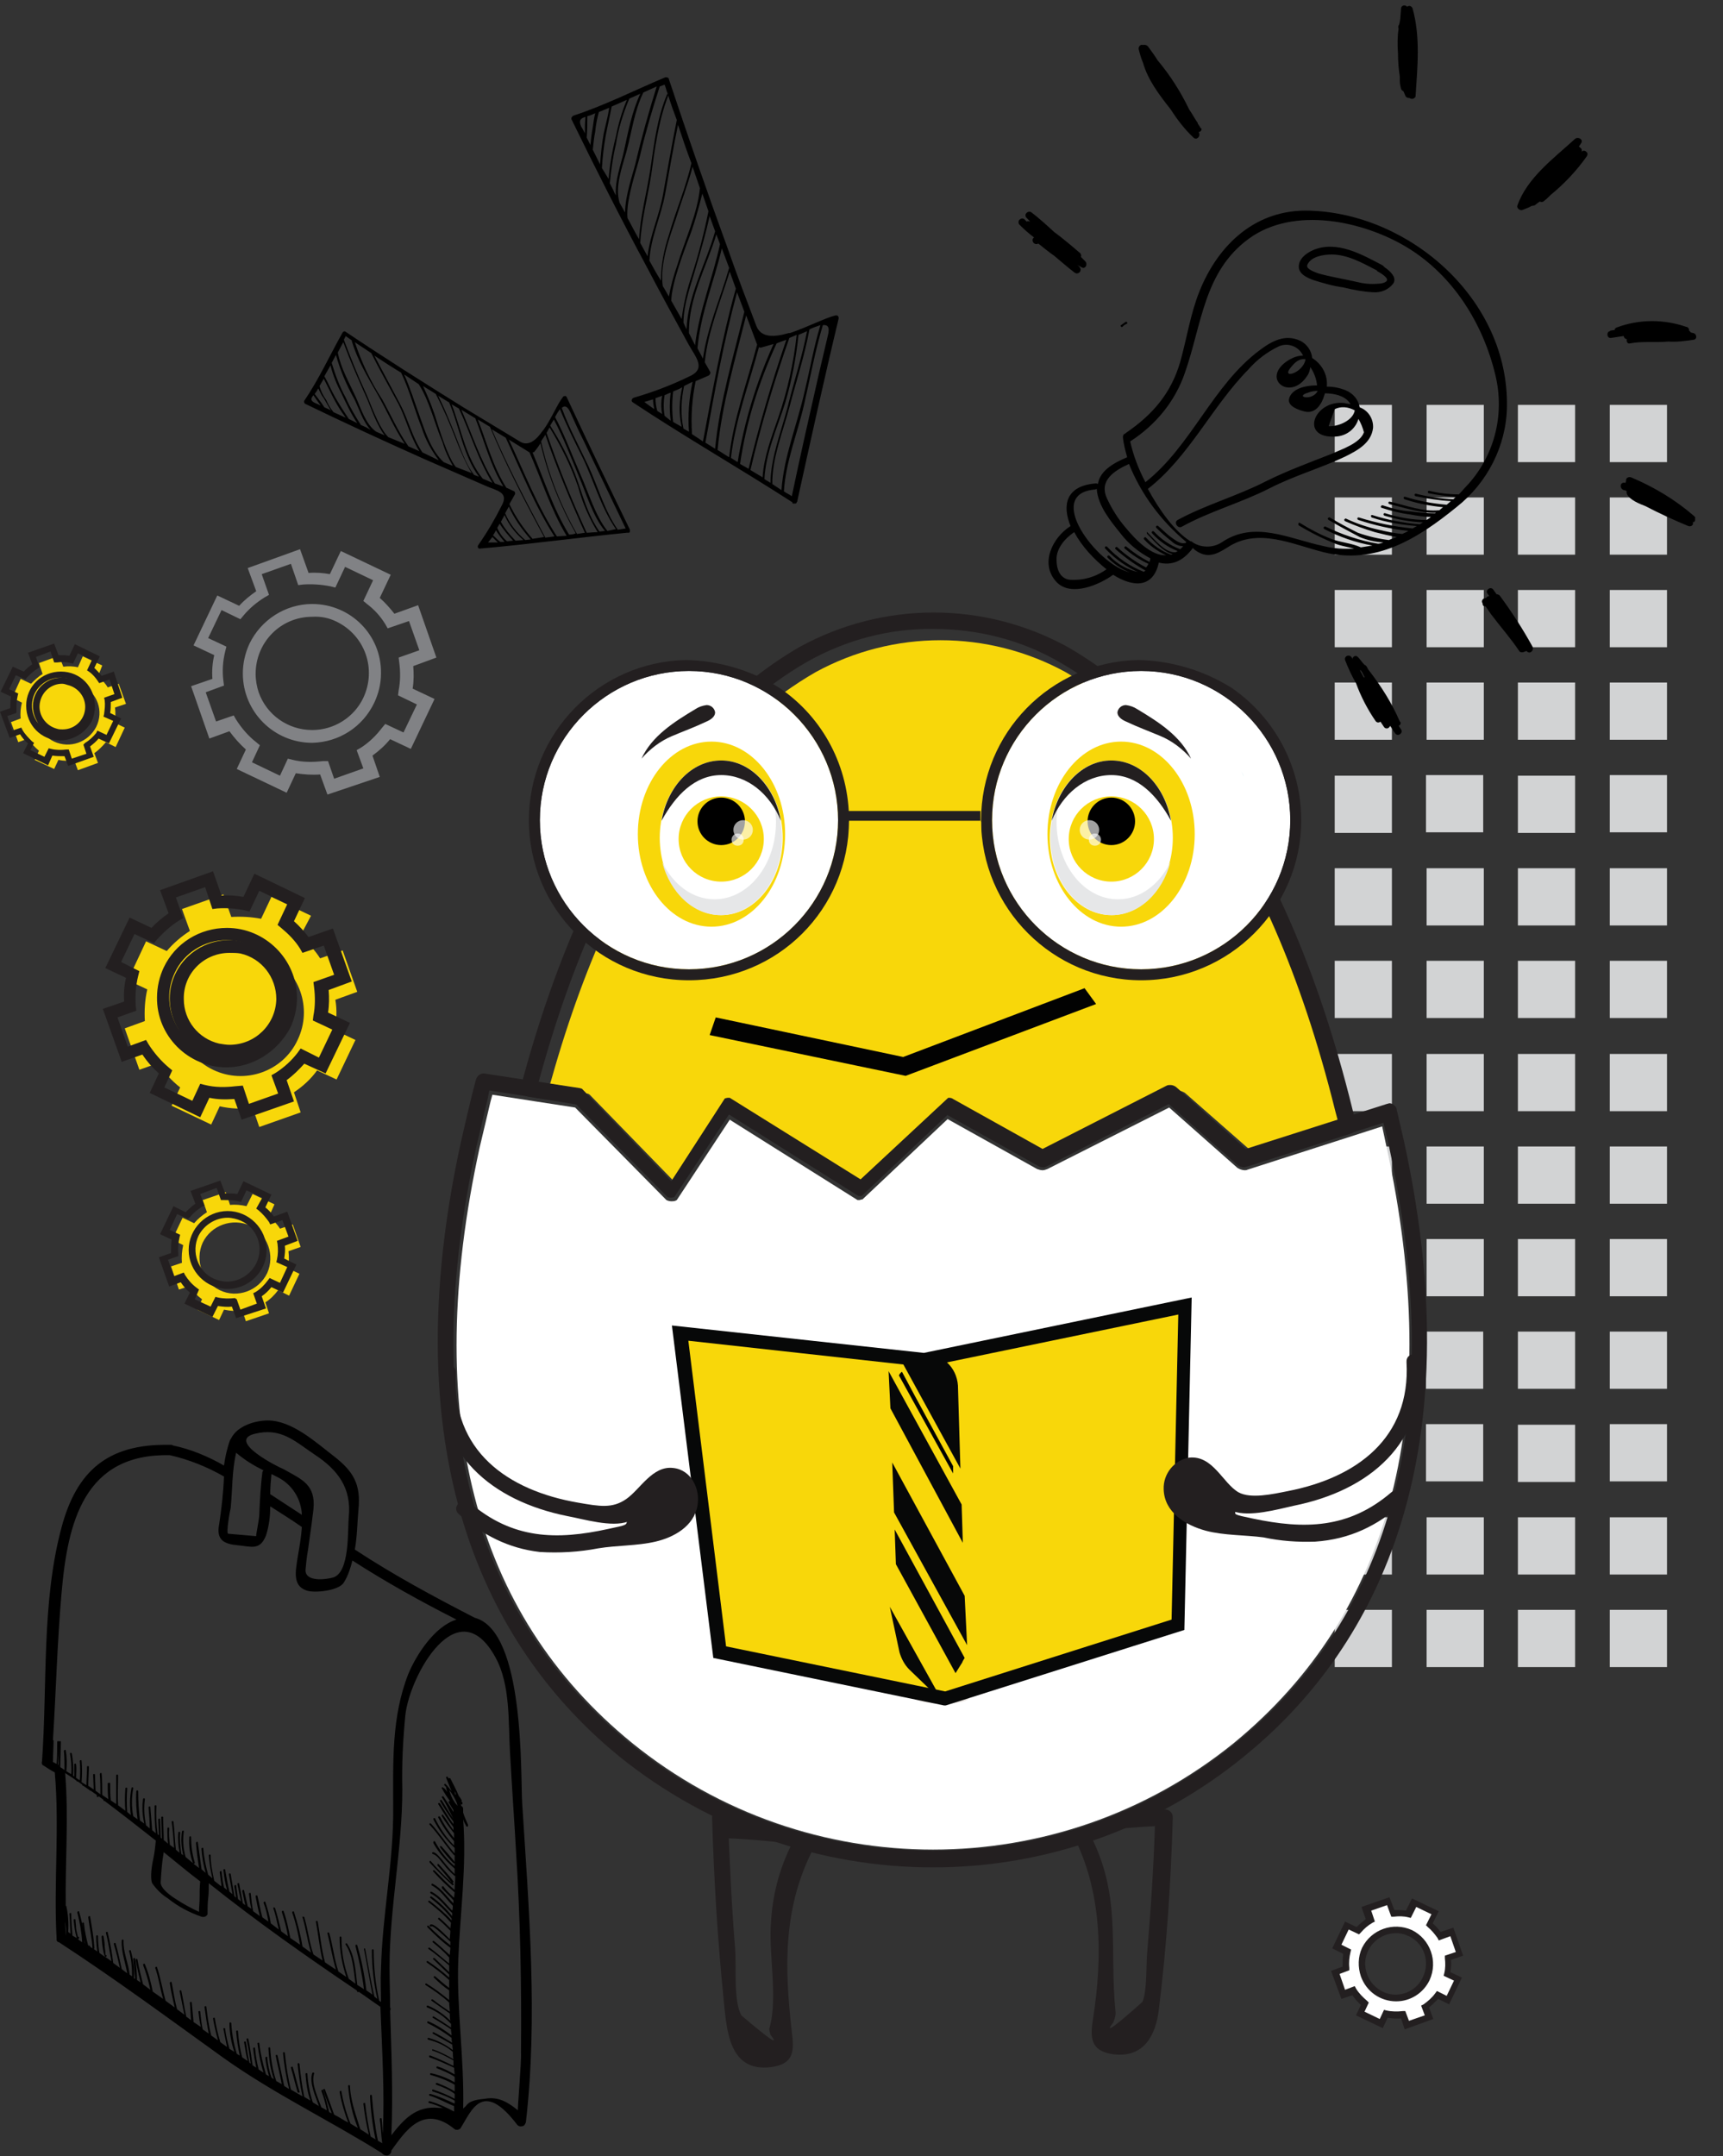 <?xml version="1.0" encoding="utf-8"?>
<!-- Generator: Adobe Illustrator 24.2.0, SVG Export Plug-In . SVG Version: 6.00 Build 0)  -->
<svg version="1.1" id="Layer_1" xmlns="http://www.w3.org/2000/svg" xmlns:xlink="http://www.w3.org/1999/xlink" x="0px" y="0px"
	 viewBox="0 0 283.1 354.1" style="enable-background:new 0 0 283.1 354.1;" xml:space="preserve">
<rect x="0" y="0" width="283.1" height="354.1" fill="#333333" stroke="none"/>
<style type="text/css">
	.st0{fill:#D2D3D4;}
	.st1{fill:#F8D70A;}
	.st2{fill:#231F20;}
	.st3{fill:#FFFFFF;}
	.st4{fill:#818285;}
	.st5{fill:#020202;}
	.st6{opacity:0.14;}
	.st7{fill:#603913;}
	.st8{fill:#070808;}
	.st9{fill:#D2EDF3;}
	.st10{fill:#E6E7E8;}
	.st11{opacity:0.63;}
	.st12{fill:none;}
</style>
<rect x="219.3" y="264.4" class="st0" width="9.4" height="9.4"/>
<rect x="219.3" y="249.2" class="st0" width="9.4" height="9.4"/>
<rect x="219.3" y="234" class="st0" width="9.4" height="9.4"/>
<rect x="219.3" y="218.7" class="st0" width="9.4" height="9.4"/>
<rect x="219.3" y="203.5" class="st0" width="9.4" height="9.4"/>
<rect x="219.3" y="188.3" class="st0" width="9.4" height="9.4"/>
<rect x="219.3" y="173.1" class="st0" width="9.4" height="9.4"/>
<rect x="234.4" y="264.4" class="st0" width="9.4" height="9.4"/>
<rect x="234.4" y="249.2" class="st0" width="9.4" height="9.4"/>
<rect x="234.3" y="233.9" class="st0" width="9.4" height="9.4"/>
<rect x="234.3" y="218.7" class="st0" width="9.4" height="9.4"/>
<rect x="234.4" y="203.5" class="st0" width="9.4" height="9.4"/>
<rect x="234.4" y="188.3" class="st0" width="9.4" height="9.4"/>
<rect x="234.4" y="173.1" class="st0" width="9.4" height="9.4"/>
<rect x="249.4" y="264.4" class="st0" width="9.4" height="9.4"/>
<rect x="249.4" y="249.2" class="st0" width="9.4" height="9.4"/>
<rect x="249.4" y="234" class="st0" width="9.4" height="9.4"/>
<rect x="249.4" y="218.7" class="st0" width="9.4" height="9.4"/>
<rect x="249.4" y="203.5" class="st0" width="9.4" height="9.4"/>
<rect x="249.4" y="188.3" class="st0" width="9.4" height="9.4"/>
<rect x="249.4" y="173.1" class="st0" width="9.4" height="9.4"/>
<rect x="264.5" y="264.4" class="st0" width="9.4" height="9.4"/>
<rect x="264.5" y="249.2" class="st0" width="9.4" height="9.4"/>
<rect x="264.5" y="233.9" class="st0" width="9.4" height="9.4"/>
<rect x="264.5" y="218.7" class="st0" width="9.4" height="9.4"/>
<rect x="264.5" y="203.5" class="st0" width="9.4" height="9.4"/>
<rect x="264.5" y="188.3" class="st0" width="9.4" height="9.4"/>
<rect x="264.5" y="173.1" class="st0" width="9.4" height="9.4"/>
<rect x="219.3" y="157.8" class="st0" width="9.4" height="9.4"/>
<rect x="219.3" y="142.6" class="st0" width="9.4" height="9.4"/>
<rect x="219.3" y="127.4" class="st0" width="9.4" height="9.4"/>
<rect x="219.3" y="112.1" class="st0" width="9.4" height="9.4"/>
<rect x="219.3" y="96.9" class="st0" width="9.4" height="9.4"/>
<rect x="219.3" y="81.7" class="st0" width="9.4" height="9.4"/>
<rect x="219.3" y="66.5" class="st0" width="9.4" height="9.4"/>
<rect x="234.4" y="157.8" class="st0" width="9.4" height="9.4"/>
<rect x="234.4" y="142.6" class="st0" width="9.4" height="9.4"/>
<rect x="234.3" y="127.3" class="st0" width="9.4" height="9.4"/>
<rect x="234.4" y="112.1" class="st0" width="9.4" height="9.4"/>
<rect x="234.4" y="96.9" class="st0" width="9.4" height="9.4"/>
<rect x="234.4" y="81.7" class="st0" width="9.4" height="9.4"/>
<rect x="234.4" y="66.5" class="st0" width="9.4" height="9.4"/>
<rect x="249.4" y="157.8" class="st0" width="9.4" height="9.4"/>
<rect x="249.4" y="142.6" class="st0" width="9.4" height="9.4"/>
<rect x="249.4" y="127.4" class="st0" width="9.4" height="9.4"/>
<rect x="249.4" y="112.1" class="st0" width="9.4" height="9.4"/>
<rect x="249.4" y="96.9" class="st0" width="9.4" height="9.4"/>
<rect x="249.4" y="81.7" class="st0" width="9.4" height="9.4"/>
<rect x="249.4" y="66.5" class="st0" width="9.4" height="9.4"/>
<rect x="264.5" y="157.8" class="st0" width="9.4" height="9.4"/>
<rect x="264.5" y="142.6" class="st0" width="9.4" height="9.4"/>
<rect x="264.5" y="127.3" class="st0" width="9.4" height="9.4"/>
<rect x="264.5" y="112.1" class="st0" width="9.4" height="9.4"/>
<rect x="264.5" y="96.9" class="st0" width="9.4" height="9.4"/>
<rect x="264.5" y="81.7" class="st0" width="9.4" height="9.4"/>
<rect x="264.5" y="66.5" class="st0" width="9.4" height="9.4"/>
<path class="st1" d="M51.1,150.4l-6.5-3.1l-1.7,3.6c-1.6-0.3-3.2-0.4-4.9-0.3l-1.3-3.7l-6.8,2.4l1.3,3.6c-1.4,0.9-2.7,2-3.8,3.3
	l-3.4-1.6L21,161l3.2,1.5c-0.4,1.7-0.5,3.5-0.4,5.2l-3.3,1.2l2.4,6.8l3.1-1.1c0.9,1.5,2.2,2.9,3.6,4l-1.4,3l6.5,3.1l1.4-3
	c1.8,0.4,3.6,0.5,5.4,0.2l1.1,3.2l6.8-2.4l-1.1-3.3c1.5-1,2.8-2.2,3.8-3.6l3.2,1.5l3.1-6.5l-3.4-1.6c0.3-1.6,0.4-3.3,0.1-5l3.6-1.3
	l-2.4-6.8l-3.7,1.3c-0.9-1.4-2-2.6-3.3-3.6L51.1,150.4z M35,175.7c-5.2-2.5-7.4-8.7-4.9-13.9s8.7-7.4,13.9-4.9s7.4,8.7,4.9,13.9
	c0,0,0,0,0,0C46.5,176,40.2,178.2,35,175.7z"/>
<path class="st2" d="M39.7,183.9l-1.2-3.4c-1.4,0.1-2.7,0.1-4.1-0.2l-1.5,3.2l-8.3-4l1.5-3.2c-1-0.9-1.9-1.9-2.7-3.1l-3.4,1.2
	l-3.1-8.7l3.5-1.2c-0.1-1.3,0-2.6,0.3-3.9l-3.4-1.6l4-8.3l3.6,1.7c0.8-0.9,1.8-1.7,2.8-2.4l-1.4-3.8l8.7-3.1l1.4,4
	c1.2-0.1,2.4,0,3.6,0.2l1.8-3.8l8.3,4l-1.8,3.8c0.9,0.8,1.7,1.7,2.4,2.6l4-1.4l3.1,8.7l-3.8,1.4c0.1,1.2,0.1,2.5-0.1,3.7l3.6,1.7
	l-4,8.3l-3.5-1.6c-0.9,1-1.8,1.9-2.9,2.7l1.2,3.5L39.7,183.9z M39.9,178.3l1,3l4.8-1.7l-1.1-3l0.7-0.4c1.4-0.9,2.6-2,3.6-3.3
	l0.5-0.7l3,1.5l2.2-4.6l-3.2-1.5l0.1-0.8c0.3-1.5,0.3-3.1,0.1-4.7l-0.1-0.8l3.4-1.2l-1.7-4.8l-3.5,1.2l-0.4-0.7
	c-0.8-1.3-1.9-2.4-3.1-3.4l-0.6-0.5l1.6-3.4l-4.6-2.2l-1.6,3.4l-0.8-0.2c-1.5-0.3-3-0.4-4.5-0.3l-0.8,0.1l-1.2-3.6l-4.8,1.7l1.2,3.4
	l-0.7,0.4c-1.3,0.8-2.5,1.9-3.6,3.1l-0.5,0.6l-3.2-1.5l-2.2,4.6l3,1.5l-0.2,0.8c-0.4,1.6-0.5,3.2-0.4,4.9l0.1,0.8l-3.1,1.1l1.7,4.8
	l3-1.1l0.4,0.7c0.9,1.4,2,2.7,3.3,3.8l0.6,0.5l-1.3,2.8l4.6,2.2l1.3-2.8l0.8,0.2c1.6,0.4,3.3,0.4,5,0.2L39.9,178.3z M37.2,175.3
	c-6.3,0-11.5-5.2-11.4-11.5c0-1.7,0.4-3.4,1.1-4.9c1.9-4,5.9-6.5,10.4-6.5c6.3,0,11.5,5.2,11.5,11.5c0,1.7-0.4,3.4-1.1,4.9
	C45.6,172.7,41.6,175.3,37.2,175.3L37.2,175.3z M37.2,154.4c-3.6,0-7,2.1-8.5,5.4c-2.2,4.7-0.2,10.3,4.5,12.6c1.3,0.6,2.6,0.9,4,0.9
	c3.6,0,6.9-2.1,8.5-5.4c2.2-4.7,0.3-10.3-4.4-12.6C40,154.7,38.6,154.4,37.2,154.4z"/>
<path class="st1" d="M39.7,155.7c-4.6-1.1-9.2,1.8-10.3,6.4c-1.1,4.6,1.8,9.2,6.4,10.3c4.6,1.1,9.2-1.8,10.3-6.4
	C47.2,161.4,44.3,156.8,39.7,155.7z"/>
<path class="st2" d="M37.7,173.7L37.7,173.7c-0.7,0-1.5-0.1-2.2-0.3c-5.2-1.1-8.5-6.2-7.4-11.4c1-4.5,5-7.6,9.6-7.6
	c0.7,0,1.5,0.1,2.2,0.3c5.2,1.1,8.5,6.2,7.4,11.4C46.3,170.6,42.3,173.8,37.7,173.7z M37.7,156.5c-4.2,0-7.6,3.4-7.5,7.6
	c0,3.5,2.4,6.5,5.8,7.3c0.6,0.1,1.2,0.2,1.7,0.2c4.2,0,7.6-3.3,7.7-7.5c0-3.6-2.4-6.7-5.9-7.5C38.9,156.5,38.3,156.5,37.7,156.5
	L37.7,156.5z"/>
<path class="st1" d="M16.8,109.3l-3.2-1.5l-0.8,1.8c-0.8-0.2-1.6-0.2-2.4-0.1l-0.7-1.8l-3.3,1.2l0.6,1.8c-0.7,0.4-1.3,1-1.9,1.6
	l-1.7-0.8L2,114.6l1.6,0.8c-0.2,0.8-0.3,1.7-0.2,2.6l-1.6,0.6l1.2,3.3l1.6-0.6c0.5,0.8,1.1,1.4,1.8,2l-0.7,1.5l3.2,1.5l0.7-1.5
	c0.9,0.2,1.8,0.2,2.6,0.1l0.6,1.6l3.3-1.2l-0.6-1.6c0.7-0.5,1.3-1.1,1.9-1.8l1.6,0.8l1.5-3.2l-1.7-0.8c0.2-0.8,0.2-1.6,0.1-2.5
	l1.8-0.6l-1.2-3.3l-1.8,0.6c-0.4-0.7-1-1.3-1.6-1.8L16.8,109.3z M8.9,121.8c-2.6-1.2-3.7-4.3-2.4-6.9c1.2-2.6,4.3-3.7,6.9-2.4
	s3.7,4.3,2.4,6.9c0,0,0,0,0,0C14.5,121.9,11.5,123,8.9,121.8C8.9,121.8,8.9,121.8,8.9,121.8L8.9,121.8z"/>
<path class="st2" d="M11.2,125.8l-0.6-1.6c-0.7,0-1.3,0-2-0.1l-0.7,1.6l-4.1-2l0.8-1.6c-0.5-0.4-1-1-1.3-1.5l-1.7,0.6L0,116.9
	l1.7-0.6c0-0.6,0-1.3,0.1-1.9l-1.7-0.8l2-4.1l1.8,0.8c0.4-0.4,0.9-0.9,1.4-1.2l-0.7-1.9l4.3-1.5l0.7,1.9c0.6,0,1.2,0,1.8,0.1
	l0.9-1.9l4.1,2l-0.9,1.9c0.4,0.4,0.8,0.8,1.2,1.3l2-0.7l1.4,4.3l-1.9,0.7c0,0.6,0,1.2-0.1,1.8l1.8,0.9l-2,4.1l-1.7-0.8
	c-0.4,0.5-0.9,0.9-1.4,1.3l0.6,1.7L11.2,125.8z M11.3,123.1l0.5,1.5l2.4-0.8l-0.5-1.5L14,122c0.7-0.4,1.3-1,1.8-1.6L16,120l1.5,0.7
	l1.1-2.3l-1.6-0.7l0.1-0.4c0.1-0.8,0.2-1.5,0.1-2.3l-0.1-0.4l1.7-0.6l-0.8-2.4l-1.7,0.6l-0.2-0.3c-0.4-0.6-0.9-1.2-1.5-1.6l-0.3-0.2
	l0.8-1.7l-2.3-1.1l-0.8,1.7l-0.4-0.1c-0.7-0.2-1.5-0.2-2.2-0.1H8.9L8.3,107l-2.4,0.9l0.6,1.7l-0.3,0.2c-0.7,0.4-1.2,0.9-1.8,1.5
	l-0.2,0.3l-1.6-0.7l-1.1,2.3l1.5,0.7l-0.1,0.4c-0.2,0.8-0.2,1.6-0.2,2.4v0.4l-1.5,0.5l0.8,2.4l1.5-0.5l0.2,0.4
	c0.4,0.7,1,1.3,1.6,1.9l0.3,0.2L5,123.2l2.3,1.1l0.7-1.4l0.4,0.1c0.8,0.2,1.7,0.2,2.5,0.1L11.3,123.1z M9.9,121.6
	c-3.1,0-5.6-2.5-5.6-5.7c0-3.1,2.5-5.6,5.7-5.6s5.6,2.5,5.6,5.7c0,0.8-0.2,1.7-0.5,2.4C14.1,120.3,12.1,121.6,9.9,121.6L9.9,121.6z
	 M9.9,111.3c-1.8,0-3.4,1-4.2,2.6c-1.1,2.3-0.1,5.1,2.2,6.2c0.6,0.3,1.3,0.5,2,0.5c1.8,0,3.4-1,4.2-2.6c1.1-2.3,0.1-5.1-2.2-6.2
	C11.3,111.4,10.6,111.3,9.9,111.3z"/>
<path class="st1" d="M11.2,111.9c-2.3-0.5-4.6,0.9-5.1,3.2s0.9,4.6,3.2,5.1c2.3,0.5,4.5-0.9,5.1-3.1
	C14.9,114.7,13.5,112.5,11.2,111.9z"/>
<path class="st2" d="M10.2,120.8L10.2,120.8c-0.4,0-0.8,0-1.1-0.1c-2.5-0.6-4.1-3.1-3.6-5.7c0.5-2.2,2.4-3.7,4.6-3.7
	c0.4,0,0.7,0,1.1,0.1c2.5,0.6,4.1,3.1,3.6,5.7C14.3,119.3,12.4,120.8,10.2,120.8L10.2,120.8z M10.2,112.3c-1.7,0-3.2,1.2-3.6,2.9
	c-0.5,2,0.8,4,2.8,4.5c0.3,0.1,0.6,0.1,0.9,0.1c2.1,0,3.7-1.7,3.7-3.7c0-1.7-1.2-3.2-2.9-3.6C10.8,112.4,10.5,112.3,10.2,112.3
	L10.2,112.3z"/>
<path class="st1" d="M45.1,197.8l-3.6-1.7l-1,2c-0.9-0.2-1.8-0.3-2.7-0.2l-0.7-2.1l-3.8,1.3l0.7,2c-0.8,0.5-1.5,1.1-2.1,1.8
	l-1.9-0.9l-1.7,3.6l1.8,0.9c-0.2,0.9-0.3,1.9-0.2,2.9l-1.8,0.6l1.3,3.8l1.8-0.6c0.5,0.9,1.2,1.6,2,2.2l-0.8,1.7l3.6,1.7l0.8-1.7
	c1,0.2,2,0.3,3,0.1l0.6,1.8l3.8-1.3l-0.6-1.8c0.8-0.5,1.5-1.2,2.1-2l1.8,0.9l1.7-3.6l-1.9-0.9c0.2-0.9,0.2-1.9,0.1-2.8l2-0.7
	l-1.3-3.7l-2.1,0.7c-0.5-0.8-1.1-1.4-1.8-2L45.1,197.8z M36.1,211.9c-2.9-1.4-4.1-4.9-2.8-7.8c1.4-2.9,4.9-4.1,7.8-2.8
	c2.9,1.4,4.1,4.9,2.8,7.8c0,0,0,0,0,0C42.5,212,39,213.3,36.1,211.9L36.1,211.9z"/>
<path class="st2" d="M38.8,216.5l-0.7-1.9c-0.8,0.1-1.5,0-2.3-0.1l-0.9,1.8l-4.6-2.2l0.9-1.8c-0.6-0.5-1.1-1.1-1.5-1.7l-1.9,0.7
	l-1.7-4.8l2-0.7c0-0.7,0-1.5,0.1-2.2l-1.9-0.9l2.2-4.6l2,1c0.5-0.5,1-1,1.6-1.4l-0.8-2.1l4.9-1.7L37,196c0.7,0,1.3,0,2,0.1l1-2.1
	l4.6,2.2l-1,2.1c0.5,0.4,1,0.9,1.4,1.5l2.2-0.8l1.7,4.8l-2.1,0.8c0.1,0.7,0,1.4-0.1,2.1l2,1l-2.2,4.6l-1.9-0.9
	c-0.5,0.6-1,1.1-1.6,1.5l0.7,2L38.8,216.5z M38.9,213.4l0.6,1.7l2.7-1l-0.6-1.7l0.4-0.2c0.8-0.5,1.4-1.1,2-1.9l0.3-0.4l1.7,0.8
	l1.2-2.6l-1.8-0.8l0.1-0.4c0.2-0.9,0.2-1.7,0.1-2.6l-0.1-0.5l1.9-0.7l-1-2.7l-2,0.7l-0.2-0.4c-0.5-0.7-1-1.3-1.7-1.9l-0.4-0.3l1-1.8
	l-2.6-1.2l-0.9,1.9l-0.4-0.1c-0.8-0.2-1.7-0.2-2.5-0.2h-0.4l-0.7-2l-2.7,1l0.7,1.9l-0.4,0.2c-0.8,0.5-1.4,1-2,1.7l-0.3,0.3l-1.8-0.8
	l-1.2,2.6l1.7,0.8l-0.1,0.4c-0.2,0.9-0.3,1.8-0.2,2.7v0.4l-1.7,0.6l1,2.7l1.6-0.6l0.2,0.4c0.5,0.8,1.1,1.5,1.9,2.1l0.4,0.3l-0.7,1.6
	l2.6,1.2l0.8-1.6l0.4,0.1c0.9,0.2,1.9,0.2,2.8,0.1L38.9,213.4z M37.4,211.7c-3.5,0-6.4-2.9-6.4-6.4c0-3.5,2.9-6.4,6.4-6.4
	c3.5,0,6.4,2.9,6.4,6.4c0,0.9-0.2,1.9-0.6,2.7C42.1,210.3,39.8,211.7,37.4,211.7L37.4,211.7z M37.4,200c-2,0-3.9,1.2-4.8,3
	c-1.2,2.6-0.1,5.8,2.5,7c0.7,0.3,1.5,0.5,2.2,0.5c2,0,3.9-1.2,4.8-3c1.3-2.6,0.2-5.8-2.5-7C38.9,200.2,38.1,200,37.4,200L37.4,200z"
	/>
<path class="st3" d="M235.6,314.2l-3.5-1.6l-0.9,1.9c-0.8-0.2-1.7-0.2-2.6-0.2l-0.7-2l-3.6,1.3l0.7,1.9c-0.8,0.5-1.4,1.1-2,1.8
	l-1.8-0.9l-1.6,3.5l1.7,0.8c-0.2,0.9-0.3,1.8-0.2,2.8l-1.7,0.6l1.3,3.6l1.7-0.6c0.5,0.8,1.1,1.5,1.9,2.1l-0.8,1.6l3.5,1.6l0.8-1.6
	c0.9,0.2,1.9,0.2,2.9,0.1l0.6,1.7l3.6-1.3l-0.6-1.7c0.8-0.5,1.4-1.2,2-1.9l1.7,0.8l1.6-3.5l-1.8-0.9c0.2-0.9,0.2-1.8,0.1-2.7
	l1.9-0.7l-1.3-3.6l-2,0.7c-0.5-0.7-1.1-1.4-1.8-1.9L235.6,314.2z M227,327.8c-2.8-1.3-4-4.7-2.6-7.4c1.3-2.8,4.7-4,7.4-2.6
	c2.8,1.3,4,4.7,2.6,7.4c0,0,0,0,0,0C233.1,327.9,229.8,329.1,227,327.8L227,327.8z"/>
<path class="st2" d="M230.8,333.3l-0.6-1.8c-0.7,0.1-1.5,0-2.2-0.1l-0.8,1.7l-4.4-2.1l0.8-1.7c-0.5-0.5-1-1-1.4-1.6l-1.8,0.6
	l-1.7-4.6l1.9-0.7c0-0.7,0-1.4,0.1-2.1l-1.8-0.9l2.1-4.4l1.9,0.9c0.5-0.5,1-0.9,1.5-1.3l-0.7-2l4.6-1.6l0.8,2.1c0.6,0,1.3,0,1.9,0.1
	l1-2l4.4,2.1l-1,2c0.5,0.4,0.9,0.9,1.3,1.4l2.1-0.7l1.6,4.6l-2,0.7c0.1,0.7,0,1.3-0.1,2l1.9,0.9l-2.1,4.4l-1.8-0.9
	c-0.5,0.5-1,1-1.5,1.4l0.7,1.9L230.8,333.3z M230.9,330.3l0.6,1.6l2.6-0.9l-0.6-1.6l0.4-0.2c0.7-0.5,1.4-1.1,1.9-1.8l0.3-0.4
	l1.6,0.8l1.2-2.5l-1.7-0.8l0.1-0.4c0.2-0.8,0.2-1.7,0.1-2.5l0-0.4l1.8-0.6l-0.9-2.6l-1.9,0.7l-0.2-0.4c-0.5-0.7-1-1.3-1.6-1.8
	l-0.3-0.3l0.9-1.8l-2.5-1.2l-0.9,1.8l-0.4-0.1c-0.8-0.2-1.6-0.2-2.4-0.1h-0.4l-0.7-1.9l-2.6,0.9l0.6,1.8l-0.4,0.2
	c-0.7,0.4-1.4,1-1.9,1.6l-0.3,0.3l-1.7-0.8l-1.2,2.5l1.6,0.8l-0.1,0.4c-0.2,0.8-0.3,1.7-0.2,2.6v0.4l-1.6,0.6l0.9,2.6l1.6-0.6
	l0.2,0.4c0.5,0.8,1.1,1.4,1.8,2l0.3,0.3l-0.7,1.5l2.5,1.2l0.7-1.5l0.4,0.1c0.9,0.2,1.8,0.2,2.7,0.1L230.9,330.3z M229.4,328.7
	c-2.6,0-4.9-1.6-5.8-4.1c-0.5-1.5-0.5-3.2,0.2-4.7c1.5-3,5.1-4.3,8.2-2.9c3,1.5,4.3,5.1,2.9,8.2
	C233.9,327.3,231.8,328.7,229.4,328.7z M229.4,317.5c-2.8,0-5,2.2-5.1,4.9c0,0.6,0.1,1.2,0.3,1.8c0.7,2,2.6,3.4,4.7,3.4
	c1.9,0,3.7-1.1,4.5-2.9c1.2-2.5,0.2-5.5-2.3-6.7c0,0,0,0-0.1,0C230.9,317.7,230.2,317.5,229.4,317.5L229.4,317.5z"/>
<path class="st4" d="M53.8,130.5l-1.2-3.3c-1.3,0.1-2.7,0-4-0.2l-1.5,3.2l-8.2-3.9l1.5-3.2c-1-0.9-1.9-1.9-2.7-3l-3.3,1.2l-3-8.6
	l3.5-1.2c-0.1-1.3,0-2.6,0.3-3.9l-3.4-1.6l3.9-8.2l3.6,1.7c0.8-0.9,1.8-1.7,2.8-2.4l-1.4-3.8l8.6-3.1l1.4,3.9c1.2-0.1,2.4,0,3.5,0.2
	l1.8-3.8l8.2,3.9l-1.8,3.8c0.9,0.8,1.7,1.7,2.4,2.6l3.9-1.4l3,8.6l-3.8,1.4c0.1,1.2,0.1,2.5-0.1,3.7l3.6,1.7l-3.9,8.2l-3.4-1.6
	c-0.8,1-1.8,1.9-2.9,2.7l1.2,3.5L53.8,130.5z M53.9,125l1,2.9l4.8-1.7l-1.1-3l0.7-0.4c1.4-0.9,2.5-2,3.5-3.3l0.5-0.6l3,1.4l2.2-4.6
	l-3.1-1.5l0.1-0.8c0.3-1.5,0.3-3.1,0.1-4.6l-0.1-0.8l3.4-1.2l-1.7-4.8l-3.5,1.2l-0.4-0.7c-0.8-1.3-1.8-2.4-3-3.3l-0.6-0.5l1.6-3.4
	l-4.6-2.2l-1.6,3.4l-0.8-0.2c-1.5-0.3-3-0.4-4.5-0.3l-0.8,0.1l-1.2-3.5l-4.8,1.7l1.2,3.4l-0.7,0.4c-1.3,0.8-2.5,1.8-3.5,3l-0.5,0.6
	l-3.1-1.5l-2.2,4.6l3,1.4l-0.2,0.8c-0.4,1.6-0.5,3.2-0.3,4.8l0.1,0.8l-3,1.1l1.7,4.8l2.9-1l0.4,0.7c0.9,1.4,2,2.7,3.3,3.7l0.6,0.5
	l-1.3,2.8l4.6,2.2l1.3-2.8l0.8,0.2c1.6,0.4,3.3,0.4,5,0.2L53.9,125z M51.3,122c-6.3,0-11.4-5.1-11.4-11.4c0-1.7,0.4-3.4,1.1-4.9
	c1.9-3.9,5.9-6.5,10.3-6.5c6.3,0,11.4,5.1,11.3,11.4c0,1.7-0.4,3.3-1.1,4.8C59.6,119.4,55.7,121.9,51.3,122L51.3,122z M51.3,101.3
	c-5.2,0-9.3,4.2-9.3,9.4c0,1,0.2,2.1,0.5,3c1.3,3.7,4.8,6.2,8.8,6.2c3.6,0,6.9-2.1,8.4-5.3c2.2-4.7,0.3-10.2-4.4-12.5
	C54.1,101.5,52.7,101.2,51.3,101.3L51.3,101.3z"/>
<path d="M130.3,82.7c0.1,0,0.2,0,0.4,0c0.1,0,0.2-0.1,0.2-0.2c0,0,0.1-0.1,0.1-0.2c2.2-10,4.4-20,6.8-30c0-0.3-0.1-0.5-0.4-0.5
	c0,0-0.1,0-0.1,0c-1.7,0.4-4.8,2-7.5,2.9c0,0-0.1,0-0.2,0c-2.4,0.7-4.5,0.8-5.3-1.1c-1.6-4.2-3.2-8.4-4.7-12.7
	c-3.4-9.3-6.6-18.6-9.7-27.9c0-0.2-0.2-0.3-0.4-0.3c-0.1,0-0.1,0-0.2,0c-5,2.1-9.9,4.6-15.1,6.3c-0.2,0.1-0.4,0.4-0.3,0.6
	c0,0,0,0,0,0c4,8.2,8.1,16.3,12.4,24.3c2.2,4.2,4.5,8.4,6.8,12.6c1.2,2.2,3.1,4.1,0,5.4c-2.9,1.4-5.8,2.5-8.9,3.4
	c-0.4,0.1-0.6,0.6-0.2,0.8c8.6,5.7,17.5,10.8,26.2,16.4C130.2,82.6,130.2,82.7,130.3,82.7z M95.5,20.8c-0.5-1.1,0-1.4,0.7-1.6
	c-0.1,0.9-0.1,1.8-0.1,2.7C95.9,21.5,95.7,21.1,95.5,20.8z M97,23.8l-0.6-1.2c0.1-1.2,0.1-2.3,0.1-3.5c0.2-0.1,0.4-0.1,0.6-0.2
	l0.7-0.3c-0.2,0.8-0.3,1.5-0.4,2.3c-0.2,1-0.3,2-0.4,3L97,23.8z M97.4,24.6c0.1-1,0.2-2,0.4-3c0.1-1.1,0.3-2.1,0.6-3.2l1.7-0.7
	c-0.2,1.4-0.6,2.8-0.9,4.2c-0.3,1.7-0.5,3.4-0.6,5.1L97.4,24.6z M98.9,27.6c0.1-1.7,0.3-3.5,0.6-5.2c0.3-1.6,0.7-3.3,1-4.9l2.5-1.1
	c-0.8,1.9-1.4,3.9-1.8,6c-0.6,2.3-1,4.6-1.2,7L98.9,27.6z M100.8,31.3l-0.6-1.2c0.2-2.2,0.5-4.3,1-6.4c0.4-2.6,1.2-5.1,2.2-7.5
	l1.8-0.8c-1.4,3-2,6.3-2.7,9.5c-0.5,2.2-1.5,4.8-1.3,7.2C101.1,31.9,100.9,31.6,100.8,31.3L100.8,31.3z M101.8,33.3
	c-0.8-2.6,0.4-5.8,1.1-8.3c0.9-3.3,1.3-6.7,2.8-9.8l2.2-1c-1.3,4.2-2.5,8.4-3.5,12.7c-0.4,1.6-1.7,5.3-1.7,8L101.8,33.3z
	 M103.1,35.8c-0.3-3.1,1.7-8.5,2.1-10.4c0.9-3.8,2-7.5,3.2-11.2l0.8-0.3c0.2,0.5,0.3,1,0.5,1.5c0,0-0.1,0.1-0.1,0.1
	c-1.6,3.8-2.1,7.9-2.7,12s-1.7,7.9-1.9,11.8C104.3,38.1,103.7,36.9,103.1,35.8z M106.4,42.1l-1.2-2.2c0.2-3.8,1.2-7.4,1.8-11.2
	c0.6-4.3,1.2-8.9,2.8-13c0.4,1.3,0.9,2.7,1.4,4c-0.8,4-1.5,8-2.2,11.9C108.4,35.3,106.8,38.5,106.4,42.1L106.4,42.1z M106.7,42.8
	c0.2-3.8,1.9-7.2,2.6-11s1.3-7.5,2.1-11.3c0.7,2.1,1.4,4.2,2.2,6.3c-0.9,4-2.6,7.9-3.7,11.8c-0.8,2.4-1.3,4.9-1.3,7.5
	C107.9,45,107.3,43.9,106.7,42.8L106.7,42.8z M108.9,47c-0.5-3.6,1-7.7,2.1-10.9c0.9-2.9,2-5.7,2.8-8.7c0.4,1.2,0.8,2.3,1.2,3.5
	c-0.4,4.2-2.5,8.6-3.7,12.6c-0.6,1.7-1.1,3.5-1.4,5.2C109.6,48.2,109.3,47.6,108.9,47L108.9,47z M110.3,49.4c0-2.8,2.3-8.7,2.7-9.8
	c1-2.5,1.7-5.1,2.4-7.8l1,2.9c-0.7,3.5-1.6,7-2.7,10.4c-0.8,2.4-1.4,4.8-1.7,7.3L110.3,49.4z M112.3,53c0-3.1,1.3-6.4,2.1-9.3
	c0.8-2.7,1.6-5.5,2.2-8.2c0.3,0.8,0.6,1.7,0.9,2.5c-1.5,5.3-4.5,10.5-4.7,16.1L112.3,53z M113.2,54.7c-0.1-5.7,2.9-10.9,4.5-16.2
	l0.6,1.6c-1.2,5.6-3.4,10.8-4.1,16.6L113.2,54.7z M114.6,57.2c0.5-5.7,2.7-10.9,4-16.4c0.4,1.1,0.8,2.1,1.2,3.2
	c-1.4,4.9-3.6,9.8-4.3,14.9L114.6,57.2z M105.9,66c0.5-0.1,0.9-0.3,1.4-0.4c0,0.5,0.1,1.1,0.2,1.6C106.5,66.5,105.8,66,105.9,66
	L105.9,66z M108,67.5C108,67.5,108,67.4,108,67.5c-0.2-0.7-0.3-1.4-0.3-2.1l1.1-0.4c-0.2,1-0.2,2,0,3L108,67.5z M109.2,68.3
	c-0.2-1.1-0.2-2.3,0-3.4c0.3-0.1,0.6-0.3,1-0.4c-0.2,1.5-0.2,3,0,4.6L109.2,68.3z M110.6,69.3c-0.2-1.7-0.2-3.3,0-5
	c0.5-0.2,1-0.4,1.5-0.7c-0.5,2.1-0.6,4.4-0.1,6.5L110.6,69.3z M112.3,70.4c-0.5-2.3-0.4-4.7,0.1-7l1.4-0.7c-0.6,2.7-0.8,5.5-0.6,8.2
	L112.3,70.4z M113.7,71.3c-0.2-2.9,0-5.8,0.6-8.7c0.7-0.3,1.4-0.6,2.1-0.9c0.2-0.1,0.4-0.4,0.3-0.6c0,0,0,0,0,0
	c-0.3-0.5-0.6-1.1-0.9-1.6c0.5-5.1,2.6-10,4.1-14.9l1,2.8c-2.3,8.2-3.8,16.7-5.4,25.1L113.7,71.3z M115.9,72.7
	c1.5-8.3,3-16.6,5.2-24.7c0.4,1.1,0.8,2.1,1.2,3.2c-1.8,7.4-4.1,15-4.8,22.5L115.9,72.7z M117.9,73.9c0.7-7.4,2.9-14.9,4.7-22.1
	l1.8,4.8c-1.6,6.1-3.9,12.2-4.6,18.5L117.9,73.9z M120.1,75.2c0.7-6.2,3-12.2,4.6-18.2c0.1,0.1,0.2,0.1,0.3,0.1
	c0.7-0.2,1.4-0.4,2.1-0.6c-2.8,6.2-4.8,12.7-5.9,19.4L120.1,75.2z M121.6,76.2c1-6.9,3.1-13.5,6-19.8c0.5-0.2,1-0.4,1.6-0.6
	c-2.4,7-4.5,14.1-6.2,21.2L121.6,76.2z M123.3,77.2c1.7-7.3,3.9-14.6,6.4-21.7l1.2-0.5c-0.5,4.6-1.5,9.1-3,13.5
	c-1.1,3.2-2.4,6.5-2.6,9.9L123.3,77.2z M125.6,78.7c0.2-4.3,2.1-8.4,3.4-12.5c1.1-3.7,1.8-7.4,2.2-11.2l1.4-0.6
	c-0.8,4.2-2.2,8.4-3.2,12.5c-1,3.8-2.8,8.4-2.8,12.4L125.6,78.7z M126.9,79.5c-0.1-4.1,1.8-8.8,2.8-12.6c1.1-4.2,2.5-8.5,3.3-12.8
	c0.6-0.3,1.2-0.5,1.8-0.7c-1.1,3.6-1.7,7.2-2.6,10.9c-1.2,5.4-3.4,10.6-3.8,16.2L126.9,79.5z M128.8,80.7L128.8,80.7
	c0.3-4.9,2.2-9.4,3.3-14.2c1-4.3,1.8-8.8,3.1-13.1c0.8-0.1,1.2,0.3,0.8,1.8c-0.5,2.1-1,4.3-1.5,6.4c-1.5,6.6-3,13.2-4.4,19.9
	C129.7,81.2,129.2,81,128.8,80.7L128.8,80.7z"/>
<path d="M103.3,87.5c0.1,0,0.2-0.1,0.2-0.2c0-0.1,0-0.1,0-0.2c0,0,0-0.1,0-0.1c-3.5-7.2-7-14.5-10.4-21.8c-0.1-0.2-0.3-0.2-0.5-0.1
	c0,0-0.1,0-0.1,0.1c-0.9,1.1-1.9,3.6-3.2,5.4c0,0-0.1,0.1-0.1,0.1c-1.1,1.6-2.4,2.7-3.8,1.8c-3-1.8-6.1-3.7-9.1-5.5
	c-6.6-4.1-13.1-8.2-19.5-12.5c-0.1-0.1-0.3-0.1-0.4,0c0,0-0.1,0.1-0.1,0.1c-2.1,3.7-3.9,7.7-6.3,11.2c-0.1,0.2,0,0.4,0.1,0.5
	c6.4,3.1,12.9,6.1,19.4,9c3.4,1.5,6.9,3,10.3,4.5c1.8,0.8,3.9,1,2.6,3.3c-1.1,2.2-2.4,4.4-3.8,6.4c-0.2,0.2-0.1,0.7,0.3,0.6
	c8-0.7,16-1.8,24.1-2.6L103.3,87.5z M51.8,66.2c-0.9-0.4-0.7-0.8-0.3-1.3c0.4,0.6,0.8,1.2,1.2,1.7L51.8,66.2z M54.2,67.3l-0.9-0.4
	c-0.5-0.8-1.1-1.5-1.6-2.2c0.1-0.1,0.2-0.3,0.3-0.4l0.3-0.5c0.3,0.6,0.5,1.1,0.9,1.6c0.4,0.7,0.8,1.4,1.2,2.1L54.2,67.3z M54.8,67.7
	c-0.5-0.6-0.9-1.3-1.2-2c-0.5-0.7-0.9-1.5-1.1-2.3l0.7-1.2c0.5,1,1,2,1.5,3c0.6,1.2,1.3,2.3,2.1,3.4L54.8,67.7z M57.3,68.8
	c-0.8-1.2-1.5-2.3-2.2-3.5s-1.1-2.3-1.8-3.5c0.3-0.6,0.7-1.2,1-1.8c0.4,1.6,1,3.1,1.8,4.6c0.8,1.7,1.6,3.4,2.6,4.9L57.3,68.8z
	 M60.2,70.2l-0.9-0.4c-0.9-1.4-1.8-2.9-2.5-4.5c-1-1.8-1.7-3.7-2.3-5.7l0.7-1.3c0.7,2.5,1.7,4.9,3,7.2c0.8,1.6,1.4,3.7,2.7,5.1
	L60.2,70.2z M61.8,70.9c-1.7-1.2-2.5-3.8-3.3-5.6c-1.1-2.4-2.5-4.8-3-7.4c0.3-0.6,0.6-1.1,0.9-1.7c1.2,3.2,2.6,6.4,4,9.5
	c0.5,1.2,1.5,4.1,2.8,5.8C62.7,71.3,62.3,71.1,61.8,70.9L61.8,70.9z M63.8,71.8c-1.7-1.7-3.1-6.1-3.8-7.5c-1.3-2.8-2.4-5.6-3.5-8.5
	c0.1-0.2,0.2-0.4,0.3-0.6l1,0.7c0,0,0,0.1,0,0.1c0.9,3.1,2.6,5.9,4.2,8.7c1.6,2.8,2.8,5.7,4.5,8.2L63.8,71.8z M68.9,74.1l-1.8-0.8
	c-1.7-2.4-2.9-5.2-4.3-7.7c-1.9-2.9-3.4-6.1-4.5-9.4L61,58c1.4,2.8,3,5.6,4.5,8.4C66.8,69,67.4,71.7,68.9,74.1L68.9,74.1z
	 M69.4,74.3c-1.7-2.5-2.3-5.4-3.7-8c-1.4-2.6-2.8-5.3-4.2-7.9c1.5,1,2.9,1.9,4.4,2.8c1.4,2.9,2.2,6.1,3.4,9.1
	c0.6,1.9,1.6,3.7,2.8,5.3L69.4,74.3z M72.9,75.9c-2.1-1.9-3.1-5.2-4-7.7c-0.8-2.2-1.5-4.5-2.5-6.7l2.4,1.6c1.8,2.8,2.6,6.5,3.9,9.5
	c0.4,1.4,1,2.7,1.7,3.9C73.8,76.3,73.4,76.1,72.9,75.9L72.9,75.9z M74.9,76.7c-1.4-1.7-2.8-6.5-3.1-7.4c-0.6-2-1.4-4-2.3-5.9
	l2.1,1.3c1.3,2.5,2.4,5.1,3.4,7.7c0.7,1.8,1.5,3.6,2.5,5.3L74.9,76.7z M77.9,78c-1.5-1.9-2.3-4.6-3.2-6.8S73,67,72,65l1.8,1.1
	c1.7,4,2.3,8.7,4.9,12.2L77.9,78z M79.3,78.6c-2.8-3.5-3.5-8.1-5.1-12.2l1.2,0.7c1.9,4,3.1,8.3,5.5,12.2L79.3,78.6z M81.3,79.4
	c-2.4-3.8-3.7-8-5.5-12.1c0.8,0.5,1.5,0.9,2.3,1.4c1.5,3.8,2.5,7.8,4.6,11.2L81.3,79.4z M80.2,89.1c0.2-0.3,0.5-0.6,0.7-0.9
	c0.3,0.3,0.6,0.6,0.9,0.9C80.8,89.1,80.1,89.1,80.2,89.1L80.2,89.1z M82.2,89L82.2,89c-0.4-0.3-0.8-0.7-1.2-1.1
	c0.2-0.2,0.3-0.5,0.5-0.8c0.4,0.7,0.9,1.3,1.4,1.9H82.2z M83.3,88.9c-0.7-0.6-1.2-1.3-1.6-2.2c0.1-0.2,0.3-0.5,0.4-0.7
	c0.6,1,1.4,1.9,2.2,2.8L83.3,88.9z M84.7,88.8c-0.9-0.9-1.8-2-2.4-3.1c0.2-0.4,0.4-0.7,0.6-1.1c0.7,1.6,1.8,3,3.1,4.1L84.7,88.8z
	 M86.3,88.7c-1.4-1.2-2.6-2.7-3.3-4.4l0.6-1.1c0.9,2,2.2,3.8,3.6,5.4L86.3,88.7z M87.5,88.5c-1.5-1.7-2.8-3.6-3.8-5.7
	c0.3-0.5,0.6-1.1,0.9-1.6c0.1-0.2,0-0.4-0.1-0.5l-1.3-0.6c-2.2-3.4-3.2-7.4-4.7-11.2l2,1.2c2.6,6.2,5.7,12.2,8.9,18.1L87.5,88.5z
	 M89.6,88.3c-3.1-5.8-6.2-11.7-8.8-17.8l2.3,1.4c2.5,5.4,4.8,11.2,8,16.2L89.6,88.3z M91.5,88.1c-3.2-4.9-5.4-10.6-7.9-15.9l3.4,2.1
	c2,4.5,3.5,9.4,6.1,13.7L91.5,88.1z M93.5,87.8c-2.6-4.2-4.1-9-6-13.5c0.1,0,0.2,0,0.3-0.1c0.4-0.5,0.7-0.9,1-1.4
	c1.2,5.2,3.2,10.2,5.8,14.8C94.1,87.8,93.8,87.8,93.5,87.8L93.5,87.8z M94.8,87.7c-2.7-4.7-4.7-9.8-5.9-15.2
	c0.2-0.4,0.5-0.7,0.7-1.1c1.9,5.5,4.1,10.8,6.5,16.1L94.8,87.7z M96.4,87.5c-2.5-5.4-4.7-10.9-6.6-16.4c0.2-0.3,0.3-0.6,0.5-0.9
	c1.9,3.1,3.5,6.3,4.7,9.8c0.7,2.6,1.8,5.1,3.2,7.4C97.5,87.4,96.9,87.5,96.4,87.5L96.4,87.5z M98.5,87.3c-2-2.8-2.8-6.2-4-9.4
	c-1.1-2.8-2.5-5.5-4.1-8l0.6-1c1.6,3,2.8,6.2,4.1,9.3c1.2,2.8,2.3,6.6,4.3,9L98.5,87.3z M99.8,87.2c-2-2.5-3.1-6.3-4.4-9.2
	c-1.4-3.2-2.6-6.5-4.2-9.5c0.2-0.4,0.5-0.9,0.8-1.3c1.1,2.7,2.4,5.3,3.7,7.9c1.9,3.9,3,8.2,5.5,11.8L99.8,87.2z M101.5,87L101.5,87
	c-2.2-3.2-3.2-6.9-4.8-10.4c-1.5-3.2-3.2-6.3-4.4-9.6c0.4-0.4,0.9-0.4,1.4,0.7c0.7,1.6,1.4,3.1,2.2,4.7c2.3,4.8,4.6,9.6,6.9,14.4
	L101.5,87z"/>
<path d="M278.4,84.8c-3.1-2.7-6.6-4.8-10.4-6.4c-0.3-0.1-0.7,0-0.8,0.3c0,0.1-0.1,0.2,0,0.3c-0.1,0.1-0.1,0.2-0.1,0.3H267
	c-0.8-0.2-1,0.9-0.2,1.2c0.2,0,0.4,0.1,0.5,0.2c-0.1,0.1,0,0.3,0,0.4c0.4,1,2.2,1.7,3,2c2.3,1.2,4.7,2.3,7.1,3.3
	c0.3,0.1,0.6,0,0.7-0.2c0.1-0.1,0.1-0.3,0-0.4c0.3,0,0.5-0.3,0.4-0.6C278.6,85.1,278.5,84.9,278.4,84.8z"/>
<path d="M244.1,99.6c0.3,0.4,0.6,0.9,0.9,1.3c1.5,2,3.2,3.9,4.6,6c0.1,0.2,0.4,0.3,0.7,0.2l0.3-0.1c0.1,0,0.1-0.1,0.2-0.1l0.1,0.1
	c0.5,0.5,1.2-0.2,0.9-0.8c-1.6-2.9-3.4-5.7-5.4-8.4c-0.1-0.1-0.3-0.2-0.5-0.2l-0.5-0.7c-0.2-0.3-0.5-0.4-0.8-0.2
	c-0.3,0.2-0.4,0.5-0.2,0.8l0.3,0.4c-0.2,0-0.4,0.1-0.5,0.3c-0.1,0-0.3,0.1-0.4,0.1c-0.3,0.2-0.4,0.5-0.2,0.8
	C243.6,99.5,243.8,99.6,244.1,99.6z"/>
<path d="M221,108.4c0.5,1.3,1.1,2.6,1.8,3.8c0.8,2.2,1.9,4.3,3.2,6.2c0.2,0.3,0.5,0.3,0.7,0.2c0,0,0.1,0,0.1-0.1
	c0.2,0.3,0.4,0.6,0.6,0.9c0.2,0.3,0.6,0.3,0.8,0.1c0.1-0.1,0.2-0.2,0.2-0.3c0.3,0.4,0.5,0.8,0.8,1.2c0.2,0.3,0.5,0.4,0.8,0.2
	c0.3-0.2,0.4-0.5,0.2-0.8l0,0l-0.4-0.6c0.3-0.1,0.4-0.4,0.3-0.6c0,0,0,0,0,0c0,0-0.1-0.1-0.1-0.1l0,0c-1.3-3-3-5.7-5-8.3
	c-0.2-0.2-0.3-0.5-0.5-0.8c-0.1-0.1-0.2-0.2-0.3-0.2c-0.4-0.4-0.7-0.9-1.1-1.3s-0.9,0-0.9,0.4l0-0.1
	C221.9,107.3,220.8,107.7,221,108.4z M223.8,110.4l0.4,0.8l-0.1,0.1c-0.2-0.4-0.4-0.7-0.6-1.1V110L223.8,110.4z"/>
<path d="M169.5,34.9c-0.5-0.4-1.3,0.2-0.9,0.8l0.1,0.1l0,0l0,0c0.2,0.2,0.4,0.4,0.6,0.7l-0.1-0.1c-0.2-0.1-0.4-0.1-0.5,0l-0.4-0.4
	c-0.3-0.2-0.6-0.1-0.8,0.1c-0.2,0.2-0.2,0.6,0,0.8c0.8,0.8,1.6,1.5,2.4,2.1c-0.6,0.4,0,1.4,0.7,1c0,0,2.1,1.7,2.6,2
	c1.1,0.9,2.2,1.9,3.4,2.8c0.3,0.2,0.6,0.1,0.8-0.1c0.2-0.2,0.2-0.6,0-0.8c-0.1-0.2-0.3-0.3-0.4-0.4l0.7,0.4c0.6,0.4,1.1-0.5,0.6-1
	c-0.2-0.2-0.5-0.5-0.7-0.7c0.1-0.2,0-0.5-0.1-0.6c-1.4-1.2-2.8-2.4-4.3-3.5C172,37,170.8,35.9,169.5,34.9z"/>
<path d="M264.5,54.4c-0.6,0.1-0.5,1.2,0.2,1.1l2-0.3h0.1c0,0.3,0.3,0.5,0.5,0.5c-0.1,0.4,0.1,0.8,0.5,0.7c2.1-0.4,4.2-0.1,6.3-0.3
	c1.4,0.1,2.8-0.1,4.2-0.3c0.6-0.1,0.5-1-0.1-1.1l-0.4-0.1c-0.1-0.1-0.2-0.3-0.3-0.3c0.1-0.2-0.1-0.5-0.3-0.6h-0.1l0,0
	c-3.7-1.3-7.8-1.3-11.5,0.1c-0.2,0.1-0.3,0.2-0.3,0.4l-0.7,0.1L264.5,54.4z"/>
<path d="M259.4,24.1l0.4-0.6c0.4-0.6-0.5-1.1-1-0.7c-3.5,3.2-7.9,6.4-9.5,11c-0.1,0.4,0.4,0.8,0.8,0.7c0.5-0.2,1.1-0.4,1.6-0.7
	c0.2,0,0.3,0,0.5-0.1l0.5-0.4l0.3-0.2c0.2,0.1,0.4,0.1,0.6,0l0.1-0.1l0,0l0,0c0.4-0.3,0.7-0.6,1.1-1c2.2-1.8,4.2-3.9,5.9-6.3
	c0.2-0.3,0.2-0.6-0.1-0.8c-0.2-0.2-0.5-0.2-0.7,0l-0.1,0.1c0.2-0.2,0.1-0.6-0.1-0.7C259.5,24.1,259.5,24.1,259.4,24.1z"/>
<path d="M229.9,4L229.9,4c-0.2,0.3-0.2,0.5-0.1,0.7c-0.2,1.3-0.2,2.7-0.1,4.1c0,1.3,0.1,2.5,0.3,3.8c0,0.1,0,0.3,0,0.4
	c0,0.1,0,0.2,0,0.3c0,0.4,0.1,0.9,0.2,1.3c0.1,0.2,0.2,0.3,0.4,0.4c0.1,0.2,0.2,0.5,0.3,0.7c0.1,0.3,0.4,0.4,0.7,0.4
	c0.3,0.2,0.6,0.2,0.9-0.1c0.1-0.1,0.1-0.2,0.1-0.4c0.3-4.7,0.8-9.5-0.5-14.2c-0.1-0.3-0.4-0.5-0.7-0.4c-0.1,0-0.1,0.1-0.2,0.1
	c-0.2-0.2-0.5-0.3-0.8-0.1c-0.1,0.1-0.2,0.2-0.2,0.4l-0.1,1.3C230.1,3.1,230,3.6,229.9,4z"/>
<path d="M197.2,20.9l-0.4-0.6c0,0,0-0.1,0-0.1c-0.5-0.7-0.9-1.5-1.4-2.2c-1.4-2.9-3.1-5.6-5.2-8.1c-0.5-0.8-1-1.5-1.6-2.3
	c-0.2-0.2-0.5-0.3-0.8-0.2c-0.4-0.2-0.8,0.3-0.7,0.7c0.2,0.8,0.4,1.5,0.7,2.2c0.8,2.8,2.6,5.2,4.5,7.6c1.1,1.7,2.3,3.3,3.8,4.7
	c0.5,0.5,1.2-0.2,0.9-0.8l-0.1-0.1c0.3,0,0.6-0.3,0.5-0.6C197.3,21.1,197.2,21,197.2,20.9z"/>
<path d="M215.2,34.6c-8.8-0.3-15,5.5-18.1,13.2c-1.5,3.7-2.1,7.8-3.2,11.7c-1.5,5.1-4.5,8.6-8.9,11.6c0,0-0.1,0.1-0.1,0.1
	c-0.3,0.1-0.4,0.3-0.4,0.6c0.1,1.1,0.4,2.2,0.7,3.3c-1.9,0.8-4.5,2.1-4.8,4.4c-0.1-0.1-0.3-0.1-0.4-0.1c-4.9,0.4-5.5,3.6-4.1,7
	c-3,1.9-5.1,6.2-2.3,9.2c2.4,2.5,7.1,0.4,9.3-1.2l0,0c3.3,2.1,6.6,2.2,7.5-2c2,0.5,3.9-0.1,5.6-2.4l0.3,0.3c2,1.5,3.5,0.8,5.4-0.4
	c5-3.3,10.6-0.5,15.8,0.8c8.5,2.1,15.4-2.2,21.8-7.4c5.1-4,8.2-10.1,8.3-16.5C247.9,49.2,231.7,35.1,215.2,34.6z M175.6,95.2
	c-1.5-0.3-2-1.8-2-3.2c-0.1-1.9,1.4-3.6,2.9-4.6c1.3,2.4,3.2,4.4,5.3,6.1C180,94.8,177.8,95.4,175.6,95.2L175.6,95.2z M188.2,93.7
	c-0.1,0.1-0.2,0.2-0.3,0.2c-2.3-0.9-4.3-2.3-6-4.1c-0.2-0.2-0.5,0.1-0.3,0.3c1.6,1.7,3.6,3.1,5.7,4h0c0,0,0,0-0.1-0.1
	c-1.9-0.4-3.6-1.3-4.9-2.7c-0.2-0.2-0.5,0.1-0.3,0.3c1,1,2.3,1.9,3.6,2.4c-5.4-1.3-14.1-12.9-5.7-13.6c0.1,0,0.2-0.1,0.3-0.1
	c0.2,2.8,2.3,5.3,3.9,7.3c1.3,1.7,3,3.1,4.9,4.1c0,0.2-0.1,0.4-0.1,0.6c-1.4-0.7-2.6-1.5-3.8-2.5c-0.2-0.2-0.5,0.1-0.3,0.3
	c1.2,1,2.5,1.9,3.9,2.5c-0.1,0.2-0.2,0.4-0.4,0.6c-1.7-0.9-3.3-2-4.7-3.3c-0.1-0.1-0.2-0.1-0.3,0c-0.1,0.1-0.1,0.2,0,0.3l0,0
	C185,91.7,186.6,92.8,188.2,93.7L188.2,93.7z M188.5,87.7c1,1,2.6,3,4.2,3.3l-0.3,0.1c-1.6-0.6-3-1.6-4.1-2.8
	c-0.2-0.2-0.5,0.1-0.3,0.3c1,1.1,2.3,2,3.6,2.6c-2.4,0.1-4.9-2.4-6.7-4.6c-1.2-1.4-2.2-3-3-4.7c-1.4-3,1.2-4.6,3.6-5.7
	c2,5,5.3,9.4,9.4,12.8l-0.1,0.2c-0.1,0-0.1,0-0.2,0c-0.8,0.2-1.9-0.8-2.5-1.2c-0.6-0.5-1.2-1.1-1.8-1.6c-0.2-0.2-0.5,0.1-0.3,0.3
	c0.8,0.8,1.6,1.5,2.5,2.2c0.5,0.5,1.2,0.8,1.9,0.8c-0.2,0.2-0.3,0.4-0.5,0.5c-1.6-0.6-3.1-1.6-4.3-2.9c-0.2-0.2-0.5,0.1-0.3,0.3
	c1.2,1.3,2.6,2.3,4.2,2.9l-0.3,0.2c-1.7,0.2-3.6-2.2-4.7-3.3C188.6,87.2,188.3,87.5,188.5,87.7L188.5,87.7z M231.3,40.7
	c7.5,4.6,12.4,12.5,14.4,20.9c1.6,6.6-0.2,13.5-4.9,18.4c-0.4,0.4-0.7,0.8-1.1,1.2c-1.6,0-3.3-0.2-4.9-0.6c-0.1,0-0.2,0.1-0.2,0.2
	c0,0.1,0.1,0.2,0.1,0.2c1.5,0.3,3,0.5,4.5,0.6l-0.4,0.4c-2.1-0.1-4.1-0.4-6.1-0.9c-0.3-0.1-0.4,0.3-0.1,0.4c1.9,0.4,3.9,0.7,5.8,0.8
	l-0.7,0.6c-2.3-0.2-4.6-0.6-6.8-1.3c-0.3-0.1-0.4,0.3-0.1,0.4c2.1,0.7,4.2,1.1,6.3,1.3l-0.6,0.5c-2.7,0.3-5.5-0.8-8.1-1.4
	c-0.3-0.1-0.4,0.3-0.1,0.4c2.5,0.6,5.1,1.5,7.6,1.4l-0.1,0.1c-1.3,0-2.7-0.1-4-0.3c-1.6-0.1-3.1-0.5-4.6-1c-0.2-0.1-0.5,0.3-0.2,0.4
	c1.5,0.5,3.1,0.9,4.7,1.1c1.1,0.2,2.2,0.4,3.4,0.4c-0.2,0.2-0.4,0.3-0.7,0.5c-2.3,0-4.6-0.4-6.8-1.1c-0.3-0.1-0.4,0.3-0.1,0.4
	c2,0.6,4.1,1,6.3,1.1l-0.5,0.3c0,0,0,0-0.1,0c-2.6-0.2-5.2-0.7-7.7-1.5c-0.3-0.1-0.3,0.3-0.1,0.4c2.4,0.8,4.9,1.2,7.4,1.4l-0.7,0.4
	c-3-0.3-5.9-0.9-8.8-1.8c-0.3-0.1-0.4,0.3-0.1,0.4c2.7,0.9,5.4,1.5,8.2,1.8c-0.3,0.2-0.6,0.3-1,0.5c-1.3-0.1-2.6-0.4-3.9-0.7
	c-1.8-0.4-3.6-1-5.3-1.8c-0.1-0.1-0.2,0-0.3,0.1c-0.1,0.1,0,0.2,0.1,0.3l0,0c1.6,0.7,3.2,1.3,4.9,1.8c1.2,0.3,2.4,0.6,3.6,0.8
	c-0.4,0.2-0.9,0.3-1.3,0.5c-1.7-0.2-3.4-0.6-5.1-1.2c-1.6-0.8-3.1-1.6-4.6-2.5c-0.1-0.1-0.2,0-0.3,0.1c-0.1,0.1,0,0.2,0.1,0.3l0,0
	c1.7,1,3.4,1.9,5.1,2.8c1.2,0.5,2.5,0.8,3.9,0.9c-0.3,0.1-0.6,0.2-0.9,0.2c-3-0.5-5.9-1.5-8.6-2.8c-0.1-0.1-0.2,0-0.3,0.1
	c-0.1,0.1,0,0.2,0.1,0.3c2.5,1.3,5.1,2.2,7.9,2.7c-0.6,0.1-1.3,0.2-1.9,0.3c-1.5-0.7-3.4-0.8-4.9-1.4c-1.8-0.7-3.5-1.6-5.1-2.6
	c-0.2-0.2-0.4,0.2-0.2,0.4c1.5,0.9,3,1.7,4.6,2.4c0.7,0.3,1.3,0.6,2,0.8s1.7,0.4,2.5,0.6c-1.7,0.1-3.4,0-5-0.4
	c-5.7-1.2-11.4-4.3-16.8-0.6c-1.4,0.9-3.3,0.9-4.7,0c-0.1-0.1-0.2-0.2-0.4-0.2c-2.6-1.6-5.1-5.1-7-8.6c6.8-5.3,10.5-13.5,16.5-19.6
	c1.4-1.6,3.1-2.9,5-3.8c1.5-0.7,3.3,0,4,1.5c0,0,0,0,0,0c-0.8,0-1.6,0.3-2.3,0.7c-4.9,3,0.2,7,3,2.6c0.3-0.4,0.4-0.9,0.5-1.4
	c0.6,0.9,1,1.9,1.1,3c-2.1,0-4.2,0.6-4.6,2.2c-0.3,1.3,1.8,1.9,2.6,2.1c1.8,0.4,2.8-1.3,3.2-2.7l0.1-0.3c1.7,0,3.5,0.5,4.2,1.8
	c-0.3-0.1-0.7-0.1-1-0.2c-5-0.6-7.5,5.9-1.4,5.5c1.7-0.1,3.2-1.2,3.7-2.9c0.4,0.7,0.7,1.4,0.9,2.2c-0.6,1.8-3.7,2.8-5.2,3.5
	c-3.8,1.5-7.4,2.8-11,4.6c-4.7,2.4-9.8,3.8-14.4,6.3c-0.7,0.4,0,1.5,0.7,1.1c4.5-2.5,9.7-3.9,14.4-6.3c4.1-2.1,8.4-3.3,12.4-5.2
	c2-1,4.3-2.2,4.6-4.7c0.1-1.5-0.8-2.9-2.2-3.4c-0.2-1.3-1.1-2.3-2.3-2.8c-1-0.4-2-0.6-3.1-0.6c0.2-1.9-0.8-3.7-2.4-4.7
	c-0.1-1.2-0.9-2.3-1.9-2.8c-2.5-1.2-4.7,0-6.7,1.5c-7.8,5.8-11.2,15.7-18.8,21.7c-1.1-2.1-2-4.4-2.5-6.7c4.2-2.7,7.4-6.6,9-11.3
	c2.8-8,3.1-16.6,10.5-22S224.1,36.3,231.3,40.7L231.3,40.7z M214.5,59c-0.3,2.3-4.4,3.5-2.2,1.1C213.1,59.1,213.9,58.9,214.5,59z
	 M214.9,64.5c0.5-0.2,1.1-0.3,1.6-0.3C215.7,65.9,212.6,65.2,214.9,64.5L214.9,64.5z M222.6,67.4c-0.3,1.7-2.8,2.7-4.3,2.6l1-2.8
	C220.3,66.7,221.5,66.8,222.6,67.4L222.6,67.4z"/>
<path d="M215.8,46c1.6,0.5,3.3,1,4.9,1.2c1.6,0.4,3.2,0.7,4.9,0.8c1.3,0.1,2.5-0.4,3.3-1.4c0.7-1-0.5-2.1-1.4-2.7
	c-0.1-0.1-0.2-0.2-0.3-0.3c-3.4-1.8-7.6-4.2-11.5-2.5c-1.1,0.5-2.3,1.4-2.3,2.7S215,45.7,215.8,46z M218.8,41.8
	c2.6,0,5.1,1.4,7.4,2.6c0.1,0.1,0.1,0.2,0.2,0.2c0.2,0.1,1.6,0.9,1.5,1.4s-1.2,0.6-1.5,0.6c-1.2,0.1-2.3,0-3.5-0.3
	c-2.1-0.5-4.2-0.8-6.3-1.4c-0.5-0.2-2.1-0.7-1.8-1.4C215.4,42.1,217.5,41.8,218.8,41.8z"/>
<path d="M184.4,53.7c0.2-0.2,0.4-0.4,0.7-0.5s0-0.5-0.2-0.3l-0.7,0.5C184,53.4,184.2,53.8,184.4,53.7z"/>
<path d="M85.8,296.2c-0.3-4.7,0.5-28.3-7.8-30.5c-6.8-3.5-13.3-7-19.7-11.2c0.4-2.2,0.4-4.5,0.6-6.6c0.4-4.1-0.8-6.2-4-8.7
	c-3-2.3-6.9-5.9-10.9-5.9c-2.1,0-5,0.9-6,2.9c-0.1,0.1-0.1,0.2-0.2,0.3c-0.5,1.4-0.8,2.8-1,4.2c-2.6-1.5-5.5-2.7-8.4-3.3
	c-0.1-0.1-0.2-0.1-0.4-0.1c0,0-0.1,0-0.1,0h-0.1c-0.1,0-0.2,0-0.3,0c-9.7-0.1-14.9,4.2-17.4,13.6c-3.3,12.3-2.3,25.9-3.2,38.4
	c-0.1,0.3,0,0.6,0.3,0.7c0.6,0.4,1.2,0.8,1.8,1.1c0.8,9.1-0.2,18.2,0.3,27.3c0,0.1,0,0.2,0,0.2c0,0.2,0.2,0.4,0.4,0.4
	c9.2,6,18,12.5,26.9,18.9c8.4,6,17.5,10.3,26.1,15.7c0.2,0.2,0.4,0.4,0.7,0.4c0.4,0.1,0.8-0.2,0.9-0.6c0-0.1,0-0.1,0-0.2
	c2.2-3,5.2-7.8,10.4-3.5c0.3,0.2,0.8,0.1,1-0.2c1.8-2.9,3.6-8,9.3-0.5c0.3,0.3,0.7,0.3,1.1,0.1c0.1-0.1,0.2-0.3,0.3-0.5
	C88.4,331.4,86.9,313.5,85.8,296.2z M41.8,235.5c4.4-1.1,6.6,1.2,9.9,3.4c3.8,2.5,6.1,5.5,5.6,10.3c-0.2,2.2,0.2,9.1-2.6,9.9
	c-1.1,0.3-4.6,0.8-4.5-1.3c0.1-1.1,0.2-2.1,0.4-3.2c0.2-1.4,0.4-2.8,0.6-4.3l0,0c0.1-0.8,0.2-1.6,0.3-2.4c0.4-4.1-1.9-4.9-4.9-6.6
	C45.8,241,37.2,236.7,41.8,235.5L41.8,235.5z M49.6,248.8c-1.7-1.1-3.5-2.3-5.2-3.4c0-1.1,0.1-2.2,0.2-3.3l1,0.5
	C48,243.8,49.5,246.2,49.6,248.8L49.6,248.8z M37.9,247.7c0.3-3,0.2-6.1,0.9-9.1c1.4,1.2,2.9,2.1,4.5,2.9c-0.1,0.1-0.2,0.2-0.2,0.4
	c-0.3,2.3-0.4,4.6-0.5,6.9c0,0.7-0.6,3.5-0.5,3.5l-2.3-0.2l-2.3-0.2C37.1,251.9,37.8,248,37.9,247.7z M8.5,289L8.5,289
	c0,0,0-0.1,0-0.1V289z M10.8,318c0-0.8-0.1-1.6-0.1-2.4C10.8,316.4,10.9,317.2,10.8,318L10.8,318z M62.9,350.4
	c-0.1-0.8-0.1-1.6-0.2-2.4c0-0.2-0.3-0.1-0.3,0c0.2,1.3,0.2,2.6,0.4,4l-0.7-0.4c-0.5-2.4-0.8-4.9-1-7.4c0-0.2-0.3-0.2-0.3,0
	c0.1,2.4,0.4,4.8,0.9,7.2c-0.2-0.2-0.5-0.3-0.8-0.5c-0.4-1.8-0.7-3.6-0.9-5.4c0-0.2-0.3-0.1-0.3,0c0.2,1.7,0.5,3.4,0.9,5.1l-1.4-0.9
	c-0.7-2.3-1.6-4.6-1.7-7.1c0-0.2-0.3-0.2-0.3,0c0.2,2.4,0.7,4.7,1.6,6.9l-1.2-0.7c-0.7-1.7-1.2-3.5-1.5-5.3c0-0.2-0.3-0.1-0.3,0.1
	c0.3,1.7,0.8,3.4,1.4,5c-0.8-0.4-1.5-0.9-2.3-1.3c-0.5-1.4-1-2.8-1.5-4.1c0-0.2-0.3-0.1-0.3,0c0.4,1.3,0.9,2.6,1.4,3.9l-0.4-0.2
	c-0.3-1.2-0.6-2.4-1-3.6c-0.1-0.2-0.3,0-0.3,0.1c0.4,1.1,0.7,2.1,0.9,3.2l-0.9-0.5c-0.6-1.7-1.7-3.9-1.2-5.5
	c0.1-0.2-0.2-0.3-0.3-0.1c-0.5,1.6,0.5,3.7,1.1,5.4l-1-0.6c-0.5-1.5-0.8-3.1-0.9-4.7c0-0.2-0.3-0.1-0.3,0c0.1,1.5,0.3,3,0.8,4.4
	c-0.3-0.2-0.7-0.4-1-0.6c-0.4-1.8-0.6-3.6-0.8-5.4c0-0.2-0.3-0.2-0.3,0c0.2,1.8,0.4,3.5,0.8,5.3l-1.9-1.1c-0.5-2-0.8-4-1-6
	c0-0.2-0.3-0.2-0.3,0c0.2,2,0.5,3.9,1,5.9l-0.8-0.5c-0.4-1.7-0.7-3.3-1.1-5c0-0.1-0.1-0.1-0.2-0.1c-0.1,0-0.1,0.1-0.1,0.1
	c0.3,1.6,0.7,3.1,1,4.7l-0.9-0.5c-0.6-1.7-0.9-3.6-1-5.4c0-0.2-0.3-0.2-0.3,0c0.1,1.7,0.3,3.4,0.9,5.1l-0.4-0.3
	c-0.4-1.1-0.6-2.2-0.7-3.3c0-0.2-0.3-0.1-0.3,0.1c0.1,1,0.3,2,0.6,3l-0.5-0.3c-0.5-1.7-0.9-3.4-1.1-5.1c0-0.2-0.3-0.1-0.3,0
	c0.2,1.6,0.5,3.3,1,4.8l-0.8-0.5c-0.3-1.2-0.5-2.3-0.6-3.5c0-0.2-0.3-0.1-0.3,0c0.1,1.1,0.3,2.2,0.5,3.2l-0.6-0.4
	c-0.2-1.4-0.4-2.9-0.7-4.3c0-0.2-0.3-0.1-0.3,0c0.3,1.3,0.5,2.7,0.7,4l-0.2-0.1c-0.3-1.1-0.4-2.3-0.6-3.4c0-0.1-0.1-0.1-0.2-0.1
	c-0.1,0-0.1,0.1-0.1,0.1c0.2,1,0.3,2.1,0.6,3.1c-0.3-0.2-0.6-0.4-0.9-0.6c-0.4-1.4-0.6-2.9-0.7-4.3c0-0.2-0.3-0.1-0.3,0
	c0.1,1.4,0.3,2.7,0.6,4l-0.2-0.1l-0.3-0.2c-0.5-1.6-0.8-3.3-0.9-5c0-0.2-0.3-0.2-0.3,0c0,1.6,0.3,3.2,0.8,4.7l-0.8-0.5
	c-0.3-1.1-0.6-2.2-0.7-3.3c0-0.1-0.1-0.1-0.2-0.1c-0.1,0-0.1,0.1-0.1,0.1c0.2,1,0.4,2,0.6,3l-1.1-0.8c-0.4-1.3-0.7-2.6-0.9-3.9
	c0-0.2-0.3-0.1-0.3,0c0.2,1.2,0.5,2.4,0.8,3.6l-1.1-0.8c-0.4-1.5-0.6-3.1-0.8-4.7c0-0.2-0.3-0.1-0.3,0c0.2,1.5,0.4,2.9,0.7,4.4
	l-1-0.7c-0.2-0.9-0.3-1.9-0.4-2.9c0-0.2-0.3-0.1-0.3,0c0.1,0.9,0.2,1.7,0.4,2.5l-1.2-0.8c-0.1-1.1-0.2-2.1-0.3-3.2
	c0-0.2-0.3-0.1-0.3,0c0.1,1,0.1,2,0.2,2.9l-0.8-0.6c-0.3-1.4-0.5-2.8-0.8-4.2c0-0.2-0.3-0.1-0.3,0c0.3,1.3,0.5,2.6,0.8,3.9l-1.2-0.9
	c-0.4-1.4-0.6-2.9-0.9-4.4c0-0.2-0.3-0.1-0.3,0.1c0.2,1.4,0.5,2.7,0.8,4l-1.5-1.1c-0.5-1.8-0.8-3.7-1.4-5.5c-0.1-0.2-0.3,0-0.3,0.1
	c0.6,1.7,0.8,3.4,1.3,5.1l-1.7-1.2c-0.3-1.5-0.7-3.1-1.3-4.5c-0.1-0.2-0.3,0-0.3,0.1c0.5,1.3,0.9,2.7,1.2,4.1l-1.2-0.9
	c-0.3-1.3-0.7-2.7-0.9-4c0-0.1-0.1-0.2-0.1-0.2s-0.2,0.1-0.2,0.1c0,0,0,0,0,0.1c0.2,1.2,0.5,2.5,0.8,3.7l-0.6-0.4
	c0-1.2-0.1-2.4-0.3-3.5c0-0.2-0.3-0.1-0.3,0c0.1,1.1,0.2,2.2,0.3,3.3l-0.2-0.1c0.1-1.5-0.1-3-0.5-4.5c0-0.2-0.3-0.1-0.3,0
	c0.4,1.4,0.5,2.8,0.5,4.2l-0.4-0.3c-0.2-1.9-1.1-3.7-1-5.6c0-0.2-0.3-0.2-0.3,0c-0.1,1.9,0.6,3.6,0.9,5.4l-0.9-0.7
	c-0.3-1.4-0.6-2.8-1-4.2c-0.1-0.2-0.3-0.1-0.3,0.1c0.4,1.3,0.7,2.6,1,3.9l-1.1-0.8c-0.2-1.7-0.5-3.3-0.9-5c0-0.2-0.3-0.1-0.3,0
	c0.4,1.6,0.6,3.1,0.9,4.7l-1-0.7c0.1,0,0.1,0,0.2-0.1s-0.1-0.3-0.2-0.2c0.1-0.2-0.1-1.2-0.1-1.4c0-0.6-0.1-1.2-0.2-1.7
	c-0.1-0.2-0.3-0.1-0.3,0.1s0.2,3.2,0.7,3.4l-2-1.4c0.1,0,0.1-0.1,0.1-0.2c-0.1-1.7-0.4-3.4-0.7-5.1c0-0.2-0.3-0.1-0.3,0.1
	c0.2,1.7,0.6,3.4,0.7,5.1l-1.3-0.9l0,0c-0.1-1.7-0.4-3.4-0.9-5.1c0-0.2-0.3-0.1-0.3,0.1c0.4,1.6,0.7,3.2,0.8,4.9l-0.7-0.5
	c0.1,0,0.1-0.1,0.2-0.2s-0.2-0.3-0.2-0.2c0,0-0.3-1.2-0.3-1.4c0-0.5-0.1-0.9-0.1-1.4c0-0.1-0.1-0.1-0.2-0.1c-0.1,0-0.1,0.1-0.1,0.1
	c0.1,1,0.2,2,0.5,3l-0.7-0.4c-0.1-1.2-0.2-2.4-0.2-3.6c0-0.2-0.3-0.1-0.3,0c0.1,1.1,0.1,2.2,0.2,3.3l-0.4-0.3c0.1-1.4,0-2.9-0.3-4.2
	c0-0.1-0.1-0.1-0.1-0.1c-0.1-7.3,0.5-14.6-0.1-21.8c0.6,0.4,1.3,0.8,1.9,1.3c0,0.1,0.1,0.1,0.2,0.1c0,0,0,0,0,0l0.7,0.5l0,0
	c0,0.1,0.1,0.2,0.1,0.2c0,0,0.1,0,0.1,0l1,0.7c0,0,0,0,0,0c0,0.1,0.1,0.1,0.1,0.1c0,0,0,0,0.1,0l1,0.7c0,0.1,0,0.1,0,0.2
	c0,0.2,0.3,0.2,0.3,0l0.8,0.6v0.1c0,0.1,0.1,0.1,0.1,0.1c0,0,0.1,0,0.1,0c2.8,2.1,5.6,4.3,8.4,6.5c0,0,0,0,0,0c-0.1,1-0.2,2-0.4,2.9
	s-0.6,3.1-0.2,4.1c0.7,1,1.6,1.9,2.6,2.5c1.6,1.3,3.5,2.3,5.5,3c0.4,0.1,0.8,0,1-0.4c0-0.1,0-0.1,0-0.2c0-0.8,0-1.6,0.1-2.4
	c0.1-0.8,0.1-1.5,0.1-2.3c0,0,0-0.1,0-0.2c7.9,6.3,16,12,24.3,17.6l0.1,0.2c0,0.1,0.1,0.1,0.1,0.1c0.1,0,0.1-0.1,0.1-0.1
	c1.2,0.8,2.4,1.7,3.6,2.5C62.8,337.2,63.2,343.7,62.9,350.4L62.9,350.4z M32.8,311.7c0,0.8-0.1,1.5-0.1,2.3
	c-1.3-0.6-2.6-1.3-3.8-2.1c-0.8-0.5-2.5-1.7-2.5-2.7c0.1-1.7,0.2-3.3,0.5-5c2,1.6,4,3.3,6,4.8C32.8,309.9,32.8,310.8,32.8,311.7z
	 M62.6,323.4c-0.1,1.8,0,3.6,0,5.4l-0.3-0.2c-0.6-2.7-0.9-5.5-0.9-8.3c0-0.2-0.3-0.2-0.3,0c0,2.7,0.3,5.4,0.9,8l-0.5-0.4
	c-0.6-2.6-1-5.2-1.5-7.8c0-0.1-0.1-0.1-0.1-0.1c-0.1,0-0.1,0.1-0.1,0.1c0,0,0,0,0,0c0.5,2.5,0.9,5,1.4,7.5l-1-0.7
	c-0.3-2.5-0.8-5-1.5-7.4c-0.1-0.2-0.3-0.1-0.3,0.1c0.6,2.3,1.1,4.7,1.4,7.1l-1.1-0.7c-0.3-2.4-0.4-4.9-1.7-6.8
	c-0.1-0.1-0.3,0-0.2,0.2c1.2,1.8,1.3,4.2,1.6,6.4l-1.1-0.8c-0.8-2.2-1.2-4.4-1.2-6.8c0-0.2-0.3-0.2-0.3,0c0,2.2,0.4,4.4,1.1,6.5
	l-1.3-0.9c-0.7-2.1-0.9-4.2-1.5-6.3c-0.1-0.2-0.3-0.1-0.3,0c0.5,2,0.8,4,1.4,6l-1.8-1.2c-0.6-2.2-0.8-4.5-1.2-6.7
	c0-0.1-0.1-0.1-0.2-0.1c-0.1,0-0.1,0.1-0.1,0.1c0.4,2.1,0.6,4.3,1.1,6.4l-1.5-1c-0.7-2-0.9-4.1-1.5-6.1c-0.1-0.2-0.4-0.1-0.3,0
	c0.6,1.9,0.8,3.9,1.4,5.8l-1.4-1c-0.3-1.9-0.8-3.8-1.4-5.7c-0.1-0.2-0.3,0-0.3,0.1c0.6,1.7,1,3.5,1.3,5.3l-1.6-1.1
	c-0.3-1.5-0.6-3-1.1-4.4c-0.1-0.2-0.3,0-0.3,0.1c0.4,1.3,0.8,2.6,1,4l-1.1-0.8c-0.3-1.3-0.6-2.5-1-3.8c-0.1-0.2-0.4-0.1-0.3,0
	c0.4,1.1,0.6,2.3,0.9,3.5l-1.3-1c-0.2-1.2-0.5-2.3-0.9-3.5c-0.1-0.2-0.3,0-0.3,0.1c0.4,1,0.6,2,0.8,3.1l-1-0.7
	c-0.3-1.1-0.5-2.3-0.8-3.5c0-0.1-0.1-0.1-0.2-0.1c-0.1,0-0.1,0.1-0.1,0.2c0.2,1.1,0.4,2.1,0.7,3.2c-0.4-0.3-0.7-0.5-1.1-0.8
	c-0.2-0.9-0.3-1.9-0.4-2.9c0-0.2-0.3-0.1-0.3,0c0.1,0.9,0.2,1.7,0.4,2.5l-0.6-0.4c-0.2-0.9-0.4-1.8-0.6-2.6c0-0.2-0.3-0.1-0.3,0.1
	c0.2,0.8,0.3,1.5,0.5,2.3l-0.4-0.3c-0.2-1.1-0.4-2.1-0.6-3.2c0-0.2-0.3-0.1-0.3,0c0.2,1,0.4,1.9,0.6,2.9l-0.5-0.4
	c-0.1-0.7-0.2-1.5-0.3-2.2c0-0.2-0.3-0.1-0.3,0.1c0.1,0.6,0.2,1.3,0.3,1.9l-0.3-0.3c-0.2-1.2-0.4-2.4-0.6-3.6c0-0.1-0.1-0.1-0.2-0.1
	c-0.1,0-0.1,0.1-0.1,0.1c0.2,1.1,0.4,2.2,0.6,3.3l-0.5-0.4c-0.3-1.2-0.5-2.4-0.7-3.6c0-0.2-0.3-0.1-0.3,0c0.1,1.1,0.3,2.2,0.6,3.3
	l-0.5-0.4c-0.2-0.9-0.3-1.7-0.4-2.6c0-0.2-0.3-0.1-0.3,0.1c0.1,0.8,0.2,1.5,0.3,2.3l-0.2-0.1l-1-0.8c-0.3-1.4-0.6-2.8-0.6-4.2
	c0-0.2-0.3-0.1-0.3,0c0.1,1.3,0.3,2.6,0.6,3.8l-0.7-0.6c-0.4-1.4-0.7-2.9-0.8-4.3c0-0.2-0.3-0.1-0.3,0c0.1,1.4,0.3,2.7,0.7,4
	l-0.7-0.6c0,0,0-0.1,0-0.1c-0.2-1.5-0.4-2.9-0.6-4.3c0-0.2-0.3-0.1-0.3,0.1c0.1,1.4,0.3,2.8,0.5,4.1l-0.9-0.7c0.1,0,0.2-0.1,0.2-0.1
	c0,0,0,0,0-0.1c-0.4-1.3-0.6-2.7-0.6-4.1c0-0.1,0-0.2-0.1-0.2s-0.2,0-0.2,0.1c0,0,0,0.1,0,0.1c-0.1,1.4,0.1,2.8,0.6,4.2l-1.2-1
	c-0.4-1.4-0.5-2.8-0.3-4.2c0-0.2-0.2-0.2-0.3,0c-0.2,1.3-0.1,2.6,0.2,3.9l-0.3-0.2c-0.2-1.2-0.3-2.4-0.2-3.5c0-0.2-0.3-0.2-0.3,0
	c-0.1,1.1,0,2.2,0.2,3.3l-0.6-0.5c-0.2-1.5-0.2-3.1-0.4-4.6c0-0.1-0.1-0.1-0.2-0.1c-0.1,0-0.1,0.1-0.1,0.1c0.2,1.4,0.3,2.9,0.4,4.3
	l-0.7-0.5c0,0,0-0.1,0-0.1c-0.1-0.9-0.2-1.7-0.1-2.6c0-0.2-0.3-0.2-0.3,0c0,0.8,0,1.7,0.1,2.5l-0.7-0.6c0-1.2-0.1-2.5-0.1-3.7
	c0-0.2-0.3-0.2-0.3,0l0.1,3.5l-0.2-0.2l-0.1-3c0-0.2-0.3-0.1-0.3,0c0,0.9,0.1,1.8,0.1,2.6l-0.2-0.1c-0.2-1.5-0.3-3.1-0.2-4.6
	c0-0.1,0-0.2-0.1-0.2s-0.2,0-0.2,0.1c0,0,0,0.1,0,0.1c0,1.5,0,2.9,0.2,4.4l-0.6-0.5c-0.1-1.3-0.2-2.6-0.3-3.8c0-0.2-0.3-0.1-0.3,0
	c0.1,1.2,0.2,2.4,0.2,3.5l-0.6-0.5c-0.3-1.4-0.4-2.8-0.2-4.3c0-0.2-0.3-0.2-0.3,0c-0.2,1.3-0.1,2.7,0.2,4L23,299
	c-0.2-1.6-0.3-3.2-0.3-4.8c0-0.2-0.3-0.2-0.3,0c-0.1,1.5,0,3.1,0.2,4.6l-0.7-0.5c-0.3-1.5-0.3-3.1,0-4.6c0-0.2-0.3-0.2-0.3,0
	c-0.3,1.5-0.3,2.9-0.1,4.4l-0.6-0.5c-0.1-1.3-0.1-2.6,0-3.8c0-0.1,0-0.2-0.1-0.2s-0.2,0-0.2,0.1c0,0,0,0.1,0,0.1
	c-0.1,1.2-0.1,2.4,0,3.6l-1.2-0.9c-0.1-1.6,0-3.3,0-4.9c0-0.2-0.3-0.2-0.3,0c0,1.6,0,3.1,0,4.7l-0.9-0.6c-0.1-0.9-0.1-1.9-0.1-2.8
	c0-0.1-0.1-0.1-0.2-0.1s-0.2,0.1-0.2,0.1c0,0.9,0,1.8,0.1,2.6l-1-0.7c0-1.2,0-2.4-0.1-3.5c0-0.2-0.3-0.1-0.3,0.1
	c0.1,1.1,0.1,2.2,0.1,3.3l-0.8-0.6l-0.1-2.6c0-0.2-0.3-0.2-0.3,0l0.1,2.4l-0.9-0.6c0-1,0.1-2.1,0.1-3.1c0-0.2-0.3-0.2-0.3,0
	c0,1-0.1,2-0.1,3l-0.8-0.5c0.1-1.2,0.1-2.3,0-3.5c0-0.2-0.3-0.1-0.3,0c0.1,1.1,0.1,2.2,0,3.2l-0.6-0.4c0-0.7,0.1-1.5,0-2.2
	c0-0.2-0.3-0.2-0.3,0c0,0.7,0,1.4,0,2l-0.2-0.2c0.1-1.2,0-2.4-0.2-3.6c0-0.1-0.1-0.1-0.2-0.1c-0.1,0-0.1,0.1-0.1,0.1
	c0.2,1.1,0.3,2.2,0.2,3.4l-0.8-0.5c0.1-1.1,0.1-2.3-0.1-3.4c0-0.2-0.3-0.1-0.3,0.1c0.1,1,0.1,2.1,0.1,3.1l-0.6-0.4
	c0,0-0.1-0.1-0.1-0.1c0-1.4,0.1-2.7,0.1-4.1c0-0.2-0.3-0.2-0.3,0c0,1.3-0.1,2.6-0.1,3.9H9.8l-0.3-0.2c0.1-1.2,0.2-2.5,0.2-3.7
	c0-0.2-0.3-0.2-0.3,0c0,1.2,0,2.4-0.1,3.6l-0.6-0.3c0-1.2,0.1-2.3,0.1-3.5c0-0.1-0.1-0.1-0.1-0.1c0,0,0,0,0,0c0.5-8,0.7-16,1.4-24
	c1-11.8,3.7-23.1,17.8-22.8c3.1,0.7,6.1,1.9,8.9,3.5c-0.1,2.6-0.4,5.3-0.8,7.9c-0.5,2.6,0.9,3.2,3.1,3.4s3.6,0.9,4.6-1.6
	c0.5-1.5,0.7-3.2,0.7-4.8c1.7,1.1,3.5,2.2,5.2,3.4c-0.1,1.6-0.4,3.3-0.7,5c-0.3,2.1-0.9,4.6,1.4,5.4c1.2,0.5,5.4,0.1,6.2-1.3
	c0.7-1.1,1.1-2.4,1.4-3.6c5.6,3.6,11.2,6.7,17.1,9.7c-3.6,1.1-6.6,5.8-7.9,8.9c-2.8,7.1-2.5,14.5-2.5,22
	C64.7,305.7,62.8,314.5,62.6,323.4L62.6,323.4z M75.2,296.6c-0.7-0.7-1.1-1.6-1.4-2.6c0.5,0.6,0.9,1.3,1.2,2
	C75.1,296.2,75.1,296.4,75.2,296.6L75.2,296.6z M74.7,296.9L74.7,296.9l-0.6-1C74.3,296.3,74.5,296.6,74.7,296.9L74.7,296.9z
	 M74.7,294.2c0.1,0.2,0.2,0.3,0.2,0.5l-0.1,0.1C74.8,294.6,74.7,294.4,74.7,294.2L74.7,294.2z M85.1,346.6c-1.6-1.3-3.2-2.3-5.4-1.9
	c-0.9,0.1-2.3,0.2-3,1c-0.2,0.3-0.4,0.4-0.6,0.6c0.2-8.2-1.1-16.3-0.8-24.5c0.3-7.7,1.4-15.3,0.8-23c0.1,0.4,0.3,0.7,0.5,1.1
	c0,0.1,0.1,0.1,0.2,0.1c0.1,0,0.1-0.1,0.1-0.2c0,0,0,0,0-0.1c-0.3-0.7-0.6-1.3-0.8-2c0-0.2,0-0.4,0-0.6c0-0.2-0.1-0.4-0.3-0.5
	l-0.3-0.8c0.1,0.2,0.1,0.3,0.2,0.5s0.3,0,0.3-0.1s-0.1-0.3-0.2-0.4c0.1-0.1,0.1-0.2,0-0.2c-0.1-0.2-0.2-0.4-0.4-0.6
	c-0.4-1-0.9-1.9-1.4-2.9c0-0.1-0.2-0.1-0.3,0l-0.1-0.2c0-0.1-0.1-0.1-0.2-0.1c-0.1,0-0.1,0.1-0.1,0.2c0.3,0.7,0.6,1.5,0.9,2.2
	c-0.3-0.4-0.6-0.8-1-1.2c-0.1-0.1-0.3,0.1-0.2,0.2c0.1,0.1,0.2,0.2,0.3,0.3c0,0.3,0.1,0.6,0.2,0.8c-0.2-0.2-0.3-0.4-0.5-0.6
	c0,0,0,0-0.1,0c0,0,0-0.1-0.1-0.1c-0.1-0.1-0.1-0.1-0.2,0c0,0-0.1,0.1,0,0.1c0.4,0.8,0.9,1.5,1.4,2.2c-0.1-0.2-0.4,0-0.3,0.1
	l0.8,1.3l0,0c0,0,0,0.2,0,0.3c-0.5-0.9-1.1-1.7-1.6-2.5c-0.1-0.2-0.4,0-0.3,0.1s0.3,0.5,0.5,0.8c0.5,0.9,0.9,1.8,1.4,2.7l0,0
	c-0.7-1-1.3-2-1.9-3c-0.1-0.2-0.4,0-0.3,0.1c0.7,1.2,1.4,2.3,2.2,3.4c0,0.1,0,0.3,0,0.4c-0.8-1.1-1.5-2.3-2.2-3.4
	c-0.1-0.2-0.4,0-0.3,0.1c0.8,1.3,1.6,2.6,2.5,3.8c0,0.1,0,0.3,0,0.5c-0.6-0.8-1.1-1.7-1.7-2.5c-0.1-0.2-0.3,0-0.2,0.2
	c0.6,1,1.3,1.9,2,2.8c0,0.3,0,0.6,0,0.8c-0.9-1.1-1.7-2.3-2.3-3.5c-0.1-0.2-0.4,0-0.3,0.1c0.7,1.4,1.6,2.7,2.6,3.9
	c0,0.2,0,0.4,0,0.7c-1.3-1.3-2.3-2.8-3.1-4.4c0-0.1-0.1-0.1-0.2-0.1c-0.1,0-0.1,0.1-0.1,0.2c0.9,1.8,2.1,3.4,3.5,4.7
	c0,0.3,0,0.6,0,0.9c-1.4-1.6-2.5-3.4-3.9-4.9c-0.1-0.1-0.4,0-0.2,0.2c1.5,1.6,2.6,3.4,4,5c0,0,0.1,0,0.1,0c0,0.6,0,1.2,0,1.8
	c-1.3-1.1-2.4-2.5-3.2-4c0-0.1-0.1-0.1-0.2-0.1c-0.1,0-0.1,0.1-0.1,0.2c0,0,0,0,0,0.1c0.9,1.6,2.1,3,3.5,4.2v0.9
	c-0.8-0.8-1.5-1.6-2.1-2.4c-0.4-0.4-0.9-1.1-1.4-1.2c-0.2,0-0.3,0.2-0.1,0.3c0.8,0.2,1.3,1.2,1.8,1.7c0.5,0.7,1.1,1.3,1.8,1.9
	c0,0,0.1,0,0.1,0c0,0.8-0.1,1.5-0.1,2.3c-1.2-1-2.2-2.1-3.3-3.2c-0.1-0.1-0.4,0-0.2,0.2c1.1,1.2,2.2,2.3,3.5,3.4l-0.1,0.9
	c-0.6-0.6-1.2-1.1-1.7-1.8c0-0.1-0.1-0.1-0.2-0.1c-0.1,0-0.1,0.1-0.1,0.2c0,0,0,0,0,0.1c0.6,0.7,1.3,1.3,1.9,2c0,0.1,0,0.3,0,0.5
	c-1.1-1.1-2-2.5-3.4-3.2c-0.2-0.1-0.3,0.2-0.1,0.3c1.4,0.7,2.3,2.2,3.4,3.3c0,0.3,0,0.5-0.1,0.8c-1.1-1.1-2-2.4-3.4-3.1
	c-0.2-0.1-0.3,0.2-0.1,0.3c1.4,0.7,2.3,2.1,3.5,3.2v0.5c-1-1.2-2.1-2.3-3.4-3.2c-0.2-0.1-0.3,0.1-0.2,0.2c1.3,1,2.5,2.1,3.5,3.4v0.3
	c-1.1-1.2-2.3-2.2-3.6-3.2c-0.2-0.1-0.3,0.1-0.2,0.2c1.3,1,2.6,2.1,3.7,3.4l-0.1,0.9c-0.6-0.6-1.2-1.2-1.8-1.7
	c-0.1-0.1-0.3,0.1-0.2,0.2c0.7,0.6,1.3,1.2,2,1.9c0,0.5-0.1,1-0.1,1.4c-0.9-0.9-2.9-3-3.3-2.3c0,0.1,0,0.2,0.1,0.2
	c0.1,0,0.1,0,0.2,0c0.2-0.3,2.3,1.8,3.1,2.5c0,0.2,0,0.4,0,0.6c-1.3-1-2.5-2.1-3.6-3.2c-0.1-0.1-0.2,0-0.2,0c0,0.1,0,0.1,0,0.2
	c1.2,1.2,2.4,2.4,3.8,3.4c0,0.4-0.1,0.8-0.1,1.2c-0.9-0.8-1.7-1.6-2.6-2.3c-0.2-0.1-0.3,0.1-0.2,0.2c1,0.8,1.9,1.6,2.7,2.5l0,0
	c0,0.3,0,0.6,0,1c-1.1-0.9-2.1-1.8-3.2-2.6c-0.2-0.1-0.3,0.1-0.2,0.2c1.2,0.8,2.3,1.8,3.4,2.7c0,0.4,0,0.7,0,1.1l-2.4-2.3
	c-0.1-0.1-0.4,0.1-0.2,0.2l2.6,2.5c0,0.2,0,0.3,0,0.5c-1.1-1-2.3-1.9-3.5-2.7c-0.1-0.1-0.3,0.1-0.2,0.2c1.3,0.9,2.5,1.8,3.7,2.9
	c0,0.4,0,0.9,0,1.3c-0.8-0.6-1.5-1.2-2.3-1.9c-0.1-0.1-0.4,0.1-0.2,0.2c0.8,0.8,1.6,1.5,2.5,2.1c0,0.5,0,1.1,0,1.6
	c-1.2-1-2.4-1.9-3.7-2.7c-0.2-0.1-0.3,0.1-0.2,0.2c1.4,0.9,2.7,1.8,3.9,2.9c0,0.5,0.1,1,0.1,1.5c-0.9-0.6-1.9-1.3-2.8-2
	c-0.2-0.1-0.3,0.1-0.2,0.2c1,0.7,2,1.4,3,2.1c0,0.4,0,0.8,0.1,1.2c-1.1-1.1-2.3-1.9-3.7-2.5c-0.1,0-0.2,0-0.2,0.1
	c0,0.1,0,0.2,0.1,0.2c1.5,0.6,2.8,1.5,3.9,2.7c0,0.2,0,0.4,0,0.6c-0.9-0.6-1.8-1.2-2.8-1.8c-0.2-0.1-0.3,0.1-0.2,0.2
	c1,0.6,2,1.2,3,1.9c0,0.3,0.1,0.7,0.1,1c-1.2-0.9-2.4-1.7-3.8-2.3c-0.2-0.1-0.3,0.2-0.1,0.3c1.4,0.7,2.7,1.5,3.9,2.4
	c0,0.3,0,0.5,0.1,0.8c-1-0.6-2-1.2-3-1.7c-0.2-0.1-0.3,0.1-0.2,0.2c1.1,0.6,2.1,1.2,3.2,1.8l0.1,0.9c-1.2-0.9-2.5-1.6-4-2
	c-0.2,0-0.2,0.3,0,0.3c1.5,0.4,2.8,1,4,2l0,0c0,0.4,0,0.8,0.1,1.2c-1-0.6-2.2-1.2-3.3-1.6c-0.1,0-0.2,0-0.2,0c0,0.1,0,0.2,0,0.2
	c0,0,0,0,0.1,0c1.2,0.4,2.3,1,3.4,1.6c0,0.3,0,0.6,0,0.9c-1.2-0.6-2.5-1.2-3.8-1.7c-0.1,0-0.2,0-0.2,0.1c0,0.1,0,0.2,0.1,0.2l0,0
	c1.4,0.5,2.7,1.1,4,1.7l0.1,1.1c-0.9-0.5-1.8-1-2.8-1.3c-0.1,0-0.2,0-0.2,0.1s0,0.2,0.1,0.2c1,0.4,2,0.8,2.9,1.4c0,0.3,0,0.6,0,0.9
	c-1.2-0.7-2.5-1.2-3.9-1.5c-0.2,0-0.2,0.3,0,0.3c1.4,0.4,2.7,0.9,3.9,1.6v1.1c-0.9-0.6-1.9-1-2.9-1.4c-0.2,0-0.3,0.2-0.1,0.3
	c1.1,0.4,2.1,0.8,3,1.5c0,0.3,0,0.5,0,0.8c-1.1-0.6-2.3-1.1-3.5-1.5c-0.2-0.1-0.3,0.2-0.1,0.3c1.3,0.4,2.5,0.9,3.6,1.5
	c0,0.2,0,0.4,0,0.5c-1.3-0.6-2.6-1.2-4-1.6c-0.2,0-0.3,0.2-0.1,0.3c1.4,0.4,2.7,1.2,4,1.7c0,0.3,0,0.6,0,0.9l0,0
	c-1.3-0.7-2.6-1.3-4-1.7c-0.2,0-0.3,0.2-0.1,0.3c0.8,0.2,1.6,0.5,2.4,0.9c-0.2-0.1-0.5-0.1-0.8-0.1c-3.7-0.4-5.8,1.9-7.8,4.5
	c0.3-6.8,0-13.6-0.2-20.5c0.1-0.1,0.1-0.3,0-0.5c0-2.2-0.1-4.3-0.1-6.5c0-9.8,2.1-19.5,2.1-29.3c-0.1-4.1,0.1-8.1,0.5-12.2
	c0.7-6.5,8.6-20.8,14.8-9.5c2.5,4.5,2.1,10.7,2.4,15.7c0.3,5.5,0.7,11,1,16.4c0.7,10.9,0.9,21.8,0.8,32.8
	C85.7,338.7,85,346.4,85.1,346.6z"/>
<path d="M74.3,309.6c0.1,0.1,0.4-0.1,0.2-0.2l-0.2-0.2c0.1,0.1,0.3-0.1,0.2-0.2c-0.7-1-1.6-1.9-2.4-2.8c-0.1-0.1-0.2-0.1-0.2,0
	c0,0.1-0.1,0.1,0,0.2c0.8,0.9,1.6,1.8,2.3,2.8c-1.2-1.1-2.3-2.2-3.4-3.5c-0.1-0.2-0.3,0-0.2,0.2C71.8,307.2,73,308.4,74.3,309.6z"/>
<path d="M74.5,306c0.1,0.1,0.4,0,0.2-0.2c-0.7-0.9-1.5-1.8-2.2-2.6c-0.1,0-0.2,0-0.2,0c0,0,0,0.1,0,0.2
	C73,304.3,73.7,305.2,74.5,306z"/>
<path d="M13.5,315.9c0,0.5,0.3,4.6,1.2,3.9c0.2-0.1,0-0.4-0.2-0.2c-0.3-1.2-0.6-2.5-0.7-3.7C13.8,315.7,13.5,315.7,13.5,315.9z"/>
<path d="M15.8,318c0,1.1,0.1,2.2,0.3,3.2c0,0.2,0.3,0.1,0.3-0.1c-0.2-1-0.3-2.1-0.3-3.1C16.1,317.8,15.8,317.8,15.8,318z"/>
<path d="M47.8,339.6c0.4,1.3,0.7,2.7,1.1,4c0.1,0.2,0.4,0.1,0.3-0.1c-0.4-1.3-0.7-2.7-1.1-4C48.1,339.4,47.8,339.4,47.8,339.6z"/>
<path class="st1" d="M175.1,110.4c-12.8-7-28.3-7-41.1,0c-13.4,7.7-31.8,25.6-43.4,66.9l-0.4,1.3l6.2,1c0.2,0,0.4,0.1,0.5,0.2
	l14.4,14.8l8.5-13c0.3-0.2,0.6-0.2,0.9-0.2c0.1,0,0.2,0,0.4,0l21.3,13.2l14.3-13.2c0.1,0,0.3,0,0.4-0.1c0.3,0,0.6,0.1,0.9,0.2
	l14.5,8.1l20.2-10.3c0.3-0.1,0.5-0.2,0.8-0.2c0.4,0,0.9,0.2,1.2,0.4l11.4,10l14.5-4.6l-0.3-1.1C208.9,138.2,189.4,118.7,175.1,110.4
	z"/>
<path class="st3" d="M227.8,188.3l-0.7-3.3l-22.1,7.1c-0.2,0.1-0.4,0.1-0.5,0.1c-0.4,0-0.9-0.2-1.2-0.4l-11.2-9.9l-20,10.1
	c-0.3,0.1-0.5,0.2-0.8,0.2c-0.3,0-0.6-0.1-0.9-0.2l-14.7-8.2l-14,13.2c-0.1,0-0.3,0-0.4,0.1c-0.1,0-0.2,0-0.4,0l-21-13.2l-8.7,13.2
	c-0.3,0.2-0.6,0.2-0.9,0.2c-0.3,0-0.6-0.1-0.8-0.2l-15-15.2l-13.6-2.1l-0.3,1.1c-0.6,2.5-1.2,5.1-1.8,7.6
	c-9.5,43.6-1.1,76.5,25.1,97.8c28.8,23.3,70,23.3,98.8,0C228.9,264.8,237.3,231.9,227.8,188.3z"/>
<path class="st2" d="M110.3,196.7c-0.2,0-0.4,0-0.6-0.1l-15-15.2l-8-1.3c-0.4-0.1-0.7-0.3-0.9-0.6c-0.2-0.3-0.3-0.7-0.2-1.1
	c11.8-44.5,31.4-63.8,45.7-72.1c13.8-7.6,30.4-7.6,44.2,0c15.2,8.8,35.8,29.5,47.3,78.3c0.2,0.7-0.2,1.4-0.9,1.6l-17,5.4
	c-0.1,0-0.3,0.1-0.4,0.1c-0.3,0-0.6-0.1-0.9-0.3l-11.5-10.1l-20.2,10.3c-0.2,0.1-0.4,0.2-0.6,0.1c-0.2,0-0.5-0.1-0.6-0.2l-15-8.4
	l-14.1,13.3h-0.2c-0.1,0-0.2,0-0.3,0l-21.3-13.4l-9,13.6l0,0C110.7,196.6,110.5,196.7,110.3,196.7z M153.4,103.3
	c-7.3-0.1-14.4,1.8-20.8,5.4c-13.5,7.8-32,25.8-43.6,67.2l-0.5,1.8l6.7,1.1c0.1,0,0.3,0.1,0.4,0.1l14.7,15.2l8.8-13.6l0,0
	c0.1,0,0.3-0.1,0.5-0.1c0.1,0,0.2,0,0.3,0l21.5,13.4l14.4-13.4h0.2c0.2,0,0.5,0.1,0.6,0.2l14.7,8.2l20.4-10.4
	c0.2-0.1,0.4-0.1,0.6-0.1c0.3,0,0.6,0.1,0.9,0.3l11.5,10.2l15.1-4.8l-0.4-1.5c-11.4-46-30.9-65.5-45.4-73.8
	C167.8,105.1,160.6,103.3,153.4,103.3L153.4,103.3z"/>
<path class="st2" d="M153.3,306.7c-18.7,0-36.8-6.4-51.4-18.1c-18.7-15.2-38.4-45-26.2-100.9c0.8-3.5,1.6-7,2.5-10.4
	c0.2-0.6,0.7-1,1.3-1l15.7,2.4c0.1,0,0.3,0.1,0.4,0.1l14.7,15.2l8.8-13.6l0,0c0.1,0,0.3-0.1,0.5-0.1c0.1,0,0.2,0,0.3,0l21.5,13.4
	l14.4-13.4h0.2c0.2,0,0.5,0.1,0.6,0.2l14.7,8.2l20.4-10.4c0.2-0.1,0.4-0.1,0.6-0.1c0.3,0,0.6,0.1,0.9,0.3l11.5,10.2l23.2-7.4
	c0.1,0,0.3-0.1,0.4-0.1c0.2,0,0.5,0.1,0.6,0.2c0.3,0.2,0.6,0.5,0.6,0.9c0.4,1.7,0.8,3.5,1.2,5.2c12.2,55.9-7.5,85.7-26.2,100.9
	C190.1,300.2,172,306.7,153.3,306.7z M80.1,180.6c-0.6,2.5-1.2,5.1-1.8,7.6c-9.6,43.8-1,76.8,25.3,98.2c29,23.4,70.4,23.4,99.3,0
	c26.3-21.4,34.8-54.5,25.3-98.2c-0.1-0.7-0.9-3.8-0.9-3.8l-22.6,7.2c-0.1,0-0.3,0.1-0.4,0.1c-0.3,0-0.6-0.1-0.9-0.3l-11.4-10.1
	l-20.2,10.3c-0.2,0.1-0.4,0.2-0.6,0.1c-0.2,0-0.5-0.1-0.6-0.2l-15-8.4l-14.1,13.3h-0.2c-0.1,0-0.2,0-0.3,0l-21.3-13.4l-9,13.6l0,0
	c-0.1,0-0.3,0-0.5,0c-0.2,0-0.4,0-0.6-0.1l-15-15.2l-14.2-2.2L80.1,180.6z"/>
<path class="st2" d="M189.8,298.6c-0.2,7.4-0.7,14.7-1.3,22c-0.2,1.9,0,6.5-0.8,8.2c-4.7,4.2-6.3,5.3-4.8,3.4c0.2-0.5,0.4-1,0.4-1.6
	c-1.1-11.2,1.1-19.3-4.4-29.7c-0.4,0.7-1.2-0.5-1.6,0.2c4.4-0.6,8.7-1,13.1-1.2c1.8-0.1,1.8-2.9,0-2.8c-4.4,0.2-8.8,3.5-13.1,4
	c-1.1,0.1-1.6-0.9-1.1,0.1c4.9,9.3,5,20.1,3.4,30.3c-0.5,3.1-0.5,5.4,3.4,5.9c5,0.6,6.9-3.2,7.4-7.3c1.3-10.5,2-21.1,2.3-31.6
	C192.7,296.7,189.9,296.7,189.8,298.6L189.8,298.6z"/>
<path class="st2" d="M117,298.6c0.3,10,0.9,19.9,1.9,29.8c0.5,4.9,0.8,12,7.8,11.1c3.8-0.5,3.8-2.7,3.4-5.8
	c-1.2-10.5-1.5-20.4,3.6-30.2c0.6-1-0.2-1.2-1.2-1.4c-4.4-0.6-8.9-2.8-13.3-3c-1.8-0.1-1.8,2.8,0,2.8c4.4,0.2,8.8,0.6,13.1,1.2
	c-0.4-0.7-1.3-0.5-1.7-1.2c-2.3,4.2-3.6,8.8-3.9,13.5c-0.5,5.4,1.2,12.7-0.3,17.8c0,0.3,0.1,0.7,0.2,1c1.5,1.9-0.1,0.8-4.8-3.2
	c-1.3-2.4-0.8-8-1-10.8c-0.6-7.2-0.9-14.4-1.2-21.7C119.8,296.8,116.9,296.8,117,298.6L117,298.6z"/>
<polygon class="st5" points="116.6,170 117.6,167.1 148.4,173.6 178.2,162.3 180.1,164.9 148.8,176.7 "/>
<g class="st6">
	<path class="st7" d="M118.4,271.3c0,0,30.7,6.4,31.4,6.7s-0.9,1.7,4.9,1.8c6.3,0.1,4.6-2.1,4.6-2.1l34.4-10.9l0.8-35
		c-1,1.7-1.7,3.4-2.3,5.3c-3.7,10.7-10.2,20.9-20.2,26.3c-2.2,1.3-4.7,2-7.2,2.1c-2.6,0-5-1.5-6.1-3.8c0.7,2.4-0.6,5-3.1,5.7
		s-5-0.6-5.7-3.1c-0.2-0.6-0.2-1.2-0.2-1.9c-5.3,5.4-14.2,6.4-21.1,3.3c-5.2-2.5-9.5-6.5-12.3-11.5L118.4,271.3z"/>
</g>
<polygon class="st1" points="111.8,219 118.3,271.3 155.4,278.9 193.6,266.8 194.8,214.5 152,223.4 "/>
<path class="st8" d="M155.4,280.1l-0.3,0l-37.9-7.8l-6.8-54.6l41.4,4.5l44-9.1l-1.2,54.6L155.4,280.1z M119.3,270.4l36,7.4
	l37.2-11.8l1.1-50.1l-41.6,8.6l-38.9-4.3L119.3,270.4z"/>
<path class="st2" d="M72.3,225.4c-0.8,13.4,8.5,21.1,20.9,23.6c2.7,0.5,7.3,1.9,10,0.9c0.5-0.2,9.8-8.6,3.4-3.9
	c-6.6,4.9-0.8,3.9-6.6,5.1c-8.6,1.9-15.8,1.7-22.8-4.3c-1.3-1.1-3.1,0.8-1.8,1.9c3.9,3.4,8.1,5.6,13.3,6.2c3.2,0.2,6.5,0,9.6-0.6
	c3-0.5,6.4-0.4,9.4-1.1s6.3-2.5,6.9-5.9c0.5-2.7-1-5.9-4-6.2c-3.4-0.4-5.4,3.5-7.7,5.1s-4.4,1.2-7.9,0.6c-11.6-2-20.8-8.5-20.1-21.3
	C75,223.8,72.4,223.8,72.3,225.4L72.3,225.4z"/>
<path class="st2" d="M231.1,223.7c0.7,12.5-8.2,19-19.5,21.2c-2.5,0.5-6.1,1.3-8.1,0.2c-2.6-1.5-4.2-6.1-8.1-5.7
	c-2.5,0.4-4.3,2.7-4.2,5.2c0.1,3.8,3.6,5.9,6.9,6.8c3,0.8,6.5,0.7,9.5,1.1c2.8,0.6,5.6,0.8,8.5,0.7c5.7-0.4,10.2-2.6,14.4-6.3
	c1.3-1.1-0.6-2.9-1.9-1.8c-7,6-14.3,6.1-22.8,4.3c-6.3-1.3,1-0.1-6.6-5.1c1.3,0.9,2,3.4,3.4,3.9c2.7,1,7.3-0.3,10-0.9
	c12.4-2.5,21.6-10.2,20.9-23.6C233.6,222,231,222,231.1,223.7L231.1,223.7z"/>
<circle class="st3" cx="113.2" cy="134.7" r="24.5"/>
<path class="st2" d="M86.9,134.7c0,14.5,11.7,26.3,26.3,26.3s26.3-11.7,26.3-26.3c0-8.7-4.2-16.8-11.4-21.7
	c-4.6-2.9-10-4.5-15.4-4.6C98.4,108.7,86.9,120.4,86.9,134.7z M113.2,110.2c13.5,0,24.5,11,24.5,24.5s-11,24.5-24.5,24.5
	c-13.5,0-24.5-11-24.5-24.5c0,0,0,0,0,0C88.7,121.2,99.7,110.2,113.2,110.2L113.2,110.2z"/>
<circle class="st3" cx="187.5" cy="134.7" r="24.5"/>
<path class="st2" d="M161.2,134.7c0,14.5,11.8,26.3,26.3,26.3c14.5,0,26.3-11.8,26.3-26.3c0-8.7-4.3-16.8-11.4-21.7
	c-4.6-2.9-10-4.5-15.4-4.6C172.6,108.7,161.2,120.4,161.2,134.7z M187.5,110.2c13.5,0,24.5,11,24.5,24.5c0,13.5-11,24.5-24.5,24.5
	c-13.5,0-24.5-11-24.5-24.5C163,121.2,174,110.2,187.5,110.2L187.5,110.2z"/>
<path class="st9" d="M203.9,126.6c0.2,0.3,0.3,0.7,0.5,1C204.3,127.3,204.1,126.9,203.9,126.6z"/>
<ellipse class="st1" cx="116.9" cy="137" rx="12.1" ry="15.2"/>
<ellipse class="st3" cx="118.5" cy="137.6" rx="10.1" ry="12.7"/>
<path class="st10" d="M127,131c0.3,1.3,0.5,2.7,0.5,4c0,7-4.5,12.7-10.1,12.7c-3.6,0-6.8-2.4-8.6-6.1c1.3,5,5.1,8.7,9.6,8.7
	c5.6,0,10.1-5.7,10.1-12.7C128.5,135.3,128,133.1,127,131z"/>
<path class="st2" d="M118.5,127.3c4.3,0,8,3.1,9.8,7.5c-1-5.6-5-9.9-9.8-9.9s-8.8,4.2-9.8,9.9C111,130.6,114.2,127.3,118.5,127.3z"
	/>
<circle class="st1" cx="118.5" cy="137.8" r="7"/>
<circle cx="118.5" cy="134.9" r="3.9"/>
<g class="st11">
	<circle class="st3" cx="122.1" cy="136.3" r="1.6"/>
</g>
<g class="st11">
	<path class="st3" d="M120.2,137.9c0,0.6,0.4,1,1,1s1-0.4,1-1s-0.4-1-1-1S120.2,137.4,120.2,137.9z"/>
</g>
<path class="st2" d="M105.4,124.6c1.7-3.7,5.3-6,8.8-8.1c0.6-0.4,1.2-0.6,1.9-0.7c0.7,0,1.3,0.5,1.4,1.2c0,0.7-0.7,1.2-1.4,1.5
	c-1.9,0.9-3.8,1.6-5.7,2.4C108.5,121.7,106.8,123,105.4,124.6"/>
<ellipse class="st1" cx="184.2" cy="137" rx="12.1" ry="15.2"/>
<ellipse class="st3" cx="182.6" cy="137.6" rx="10.1" ry="12.7"/>
<path class="st10" d="M174.1,131c-0.3,1.3-0.5,2.7-0.5,4c0,7,4.5,12.7,10.1,12.7c3.6,0,6.8-2.4,8.6-6.1c-1.3,5-5.1,8.7-9.6,8.7
	c-5.6,0-10.1-5.7-10.1-12.7C172.6,135.3,173.1,133.1,174.1,131z"/>
<path class="st2" d="M182.6,127.3c-4.3,0-8,3.1-9.8,7.5c1-5.6,5-9.9,9.8-9.9s8.8,4.2,9.8,9.9C190.1,130.6,186.9,127.3,182.6,127.3z"
	/>
<circle class="st1" cx="182.6" cy="137.8" r="7"/>
<circle cx="182.6" cy="134.9" r="3.9"/>
<g class="st11">
	<circle class="st3" cx="179" cy="136.3" r="1.6"/>
</g>
<g class="st11">
	<path class="st3" d="M180.9,137.9c0,0.6-0.4,1-1,1s-1-0.4-1-1s0.4-1,1-1S180.9,137.4,180.9,137.9z"/>
</g>
<path class="st2" d="M195.7,124.6c-1.7-3.7-5.3-6-8.8-8.1c-0.6-0.4-1.2-0.6-1.9-0.7c-0.7,0-1.3,0.5-1.4,1.2c0,0.7,0.7,1.2,1.4,1.5
	c1.9,0.9,3.8,1.6,5.7,2.4C192.6,121.7,194.3,123,195.7,124.6"/>
<rect x="139.4" y="133.2" class="st2" width="21.7" height="1.6"/>
<path class="st12" d="M136,132.2c-1.3-10.6-19.1-29.9-41-9.2c2.9,12.8,9.7,27.8,24.1,36.3C125.5,158.2,138.5,151.7,136,132.2z"/>
<rect x="139.5" y="135" class="st1" width="21.7" height="1.6"/>
<path d="M148,248.1c3.3,6,6.5,11.8,9.5,17.4l-0.1-3.1c-3-5.6-6.2-11.4-9.5-17.4L148,248.1z"/>
<polygon class="st8" points="158.9,270.2 146.9,248.4 146.6,240.2 158.5,262.1 "/>
<path d="M147.7,225.9l8.9,16.1l0-1.2c-2.7-5-5.6-10.2-8.4-15.5C147.9,225.5,147.8,225.7,147.7,225.9z"/>
<path d="M156.1,227.6c-0.1-2.4-2.1-4.3-4.6-4.3l0,0c-0.7,0-1.4,0.2-2,0.6l6.9,12.5L156.1,227.6z"/>
<path class="st8" d="M157.8,241.2l-9.7-17.7l1-0.5c0.8-0.4,1.6-0.7,2.5-0.7c3.1-0.1,5.6,2.2,5.8,5.3c0,0,0,0.1,0,0.1L157.8,241.2z"
	/>
<path d="M156.9,248.6v-1.2l-9.5-17.5v1L156.9,248.6z"/>
<polygon class="st8" points="158.2,253.4 146.3,231.3 146,225.2 158,247.1 "/>
<path d="M150.2,273.4c-0.4-0.7-0.8-1.5-1.3-2.3C149.1,272,149.6,272.8,150.2,273.4z"/>
<path class="st8" d="M154.9,279.5l-5.5-5.3c-0.8-0.8-1.3-1.8-1.6-2.8l-1.6-7.5L154.9,279.5z"/>
<path d="M148.3,256.6l8.7,16c0.1-0.1,0.1-0.2,0.2-0.3l-8.9-16.3L148.3,256.6z"/>
<path class="st8" d="M157,274.8l-9.8-17.9l-0.2-5.7l11.5,21.1l-0.3,0.5c-0.1,0.2-0.1,0.3-0.2,0.4L157,274.8z"/>
</svg>

